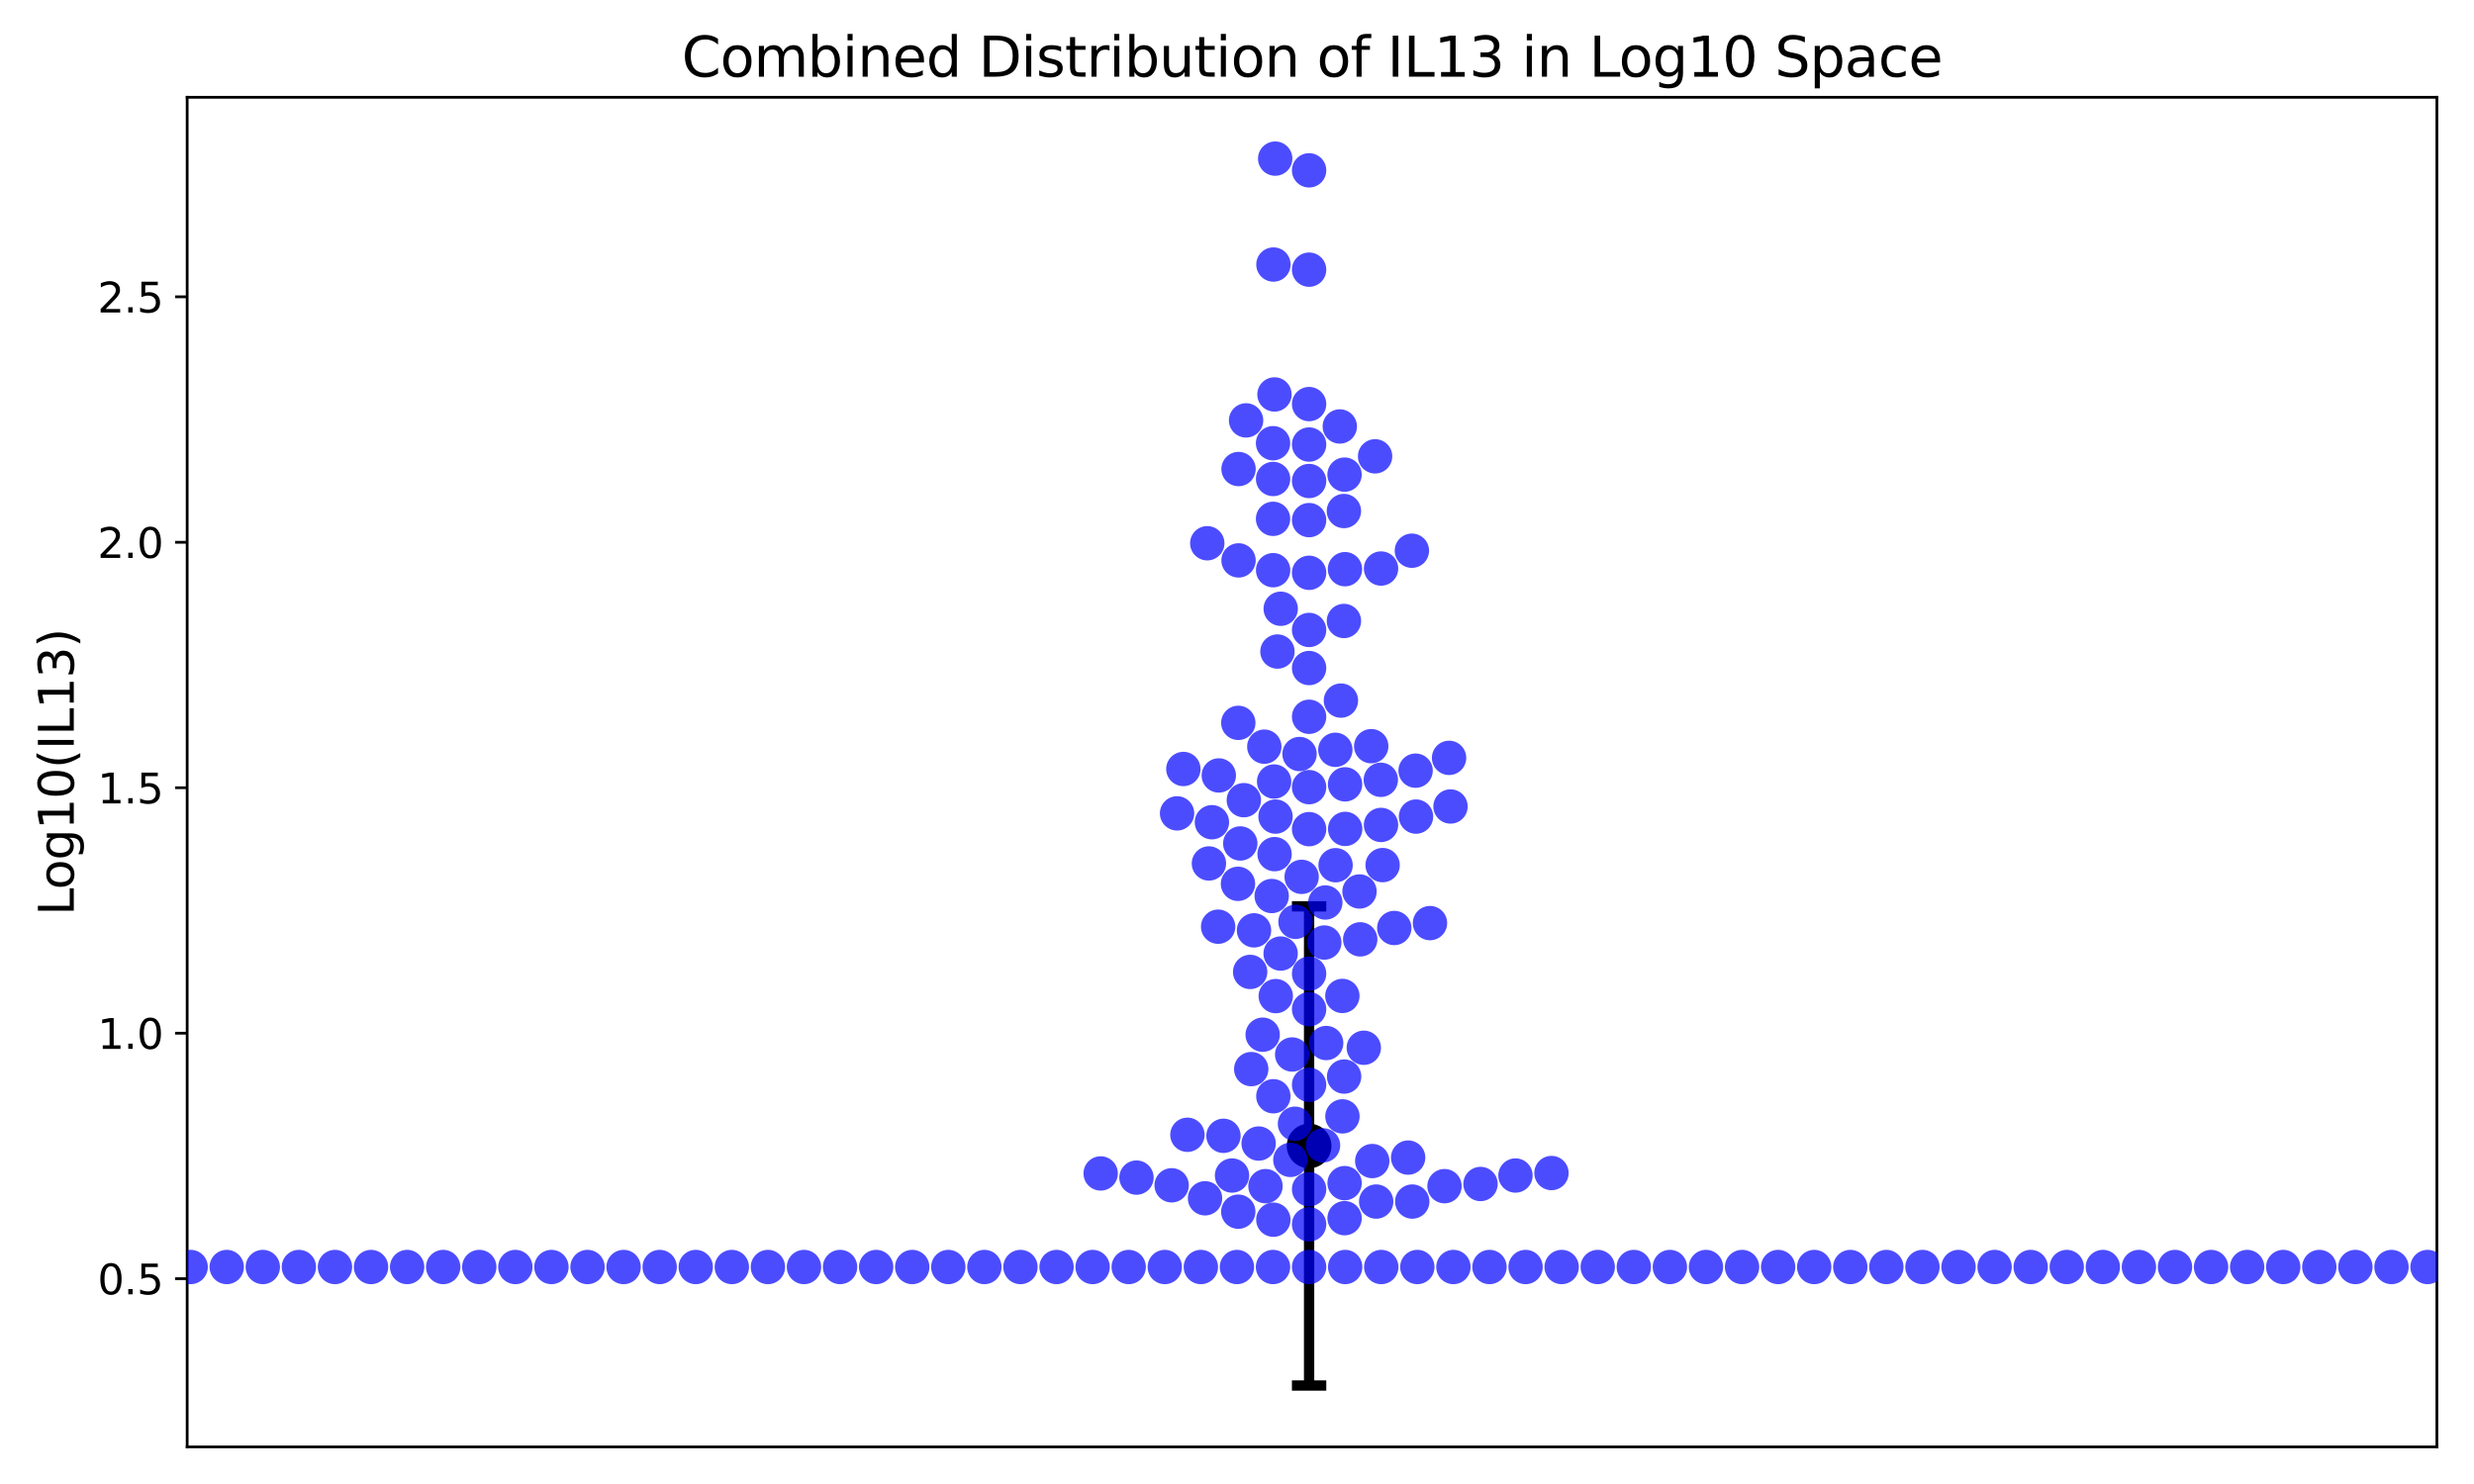 <?xml version="1.0" encoding="utf-8" standalone="no"?>
<!DOCTYPE svg PUBLIC "-//W3C//DTD SVG 1.1//EN"
  "http://www.w3.org/Graphics/SVG/1.1/DTD/svg11.dtd">
<svg xmlns:xlink="http://www.w3.org/1999/xlink" width="720pt" height="432pt" viewBox="0 0 720 432" xmlns="http://www.w3.org/2000/svg" version="1.1">
 <defs>
  <style type="text/css">*{stroke-linejoin: round; stroke-linecap: butt}</style>
 </defs>
 <g id="figure_1">
  <g id="patch_1">
   <path d="M 0 432 
L 720 432 
L 720 0 
L 0 0 
z
" style="fill: #ffffff"/>
  </g>
  <g id="axes_1">
   <g id="patch_2">
    <path d="M 54.47 421.2 
L 709.2 421.2 
L 709.2 28.32 
L 54.47 28.32 
z
" style="fill: #ffffff"/>
   </g>
   <g id="matplotlib.axis_1"/>
   <g id="matplotlib.axis_2">
    <g id="ytick_1">
     <g id="line2d_1">
      <defs>
       <path id="m6fcb8e0abd" d="M 0 0 
L -3.5 0 
" style="stroke: #000000; stroke-width: 0.8"/>
      </defs>
      <g>
       <use xlink:href="#m6fcb8e0abd" x="54.47" y="372.227" style="stroke: #000000; stroke-width: 0.8"/>
      </g>
     </g>
     <g id="text_1">
      <!-- 0.5 -->
      <g transform="translate(28.386 376.787) scale(0.12 -0.12)">
       <defs>
        <path id="DejaVuSans-30" d="M 2034 4250 
Q 1547 4250 1301 3770 
Q 1056 3291 1056 2328 
Q 1056 1369 1301 889 
Q 1547 409 2034 409 
Q 2525 409 2770 889 
Q 3016 1369 3016 2328 
Q 3016 3291 2770 3770 
Q 2525 4250 2034 4250 
z
M 2034 4750 
Q 2819 4750 3233 4129 
Q 3647 3509 3647 2328 
Q 3647 1150 3233 529 
Q 2819 -91 2034 -91 
Q 1250 -91 836 529 
Q 422 1150 422 2328 
Q 422 3509 836 4129 
Q 1250 4750 2034 4750 
z
" transform="scale(0.016)"/>
        <path id="DejaVuSans-2e" d="M 684 794 
L 1344 794 
L 1344 0 
L 684 0 
L 684 794 
z
" transform="scale(0.016)"/>
        <path id="DejaVuSans-35" d="M 691 4666 
L 3169 4666 
L 3169 4134 
L 1269 4134 
L 1269 2991 
Q 1406 3038 1543 3061 
Q 1681 3084 1819 3084 
Q 2600 3084 3056 2656 
Q 3513 2228 3513 1497 
Q 3513 744 3044 326 
Q 2575 -91 1722 -91 
Q 1428 -91 1123 -41 
Q 819 9 494 109 
L 494 744 
Q 775 591 1075 516 
Q 1375 441 1709 441 
Q 2250 441 2565 725 
Q 2881 1009 2881 1497 
Q 2881 1984 2565 2268 
Q 2250 2553 1709 2553 
Q 1456 2553 1204 2497 
Q 953 2441 691 2322 
L 691 4666 
z
" transform="scale(0.016)"/>
       </defs>
       <use xlink:href="#DejaVuSans-30"/>
       <use xlink:href="#DejaVuSans-2e" x="63.623"/>
       <use xlink:href="#DejaVuSans-35" x="95.41"/>
      </g>
     </g>
    </g>
    <g id="ytick_2">
     <g id="line2d_2">
      <g>
       <use xlink:href="#m6fcb8e0abd" x="54.47" y="300.771" style="stroke: #000000; stroke-width: 0.8"/>
      </g>
     </g>
     <g id="text_2">
      <!-- 1.0 -->
      <g transform="translate(28.386 305.33) scale(0.12 -0.12)">
       <defs>
        <path id="DejaVuSans-31" d="M 794 531 
L 1825 531 
L 1825 4091 
L 703 3866 
L 703 4441 
L 1819 4666 
L 2450 4666 
L 2450 531 
L 3481 531 
L 3481 0 
L 794 0 
L 794 531 
z
" transform="scale(0.016)"/>
       </defs>
       <use xlink:href="#DejaVuSans-31"/>
       <use xlink:href="#DejaVuSans-2e" x="63.623"/>
       <use xlink:href="#DejaVuSans-30" x="95.41"/>
      </g>
     </g>
    </g>
    <g id="ytick_3">
     <g id="line2d_3">
      <g>
       <use xlink:href="#m6fcb8e0abd" x="54.47" y="229.315" style="stroke: #000000; stroke-width: 0.8"/>
      </g>
     </g>
     <g id="text_3">
      <!-- 1.5 -->
      <g transform="translate(28.386 233.874) scale(0.12 -0.12)">
       <use xlink:href="#DejaVuSans-31"/>
       <use xlink:href="#DejaVuSans-2e" x="63.623"/>
       <use xlink:href="#DejaVuSans-35" x="95.41"/>
      </g>
     </g>
    </g>
    <g id="ytick_4">
     <g id="line2d_4">
      <g>
       <use xlink:href="#m6fcb8e0abd" x="54.47" y="157.859" style="stroke: #000000; stroke-width: 0.8"/>
      </g>
     </g>
     <g id="text_4">
      <!-- 2.0 -->
      <g transform="translate(28.386 162.418) scale(0.12 -0.12)">
       <defs>
        <path id="DejaVuSans-32" d="M 1228 531 
L 3431 531 
L 3431 0 
L 469 0 
L 469 531 
Q 828 903 1448 1529 
Q 2069 2156 2228 2338 
Q 2531 2678 2651 2914 
Q 2772 3150 2772 3378 
Q 2772 3750 2511 3984 
Q 2250 4219 1831 4219 
Q 1534 4219 1204 4116 
Q 875 4013 500 3803 
L 500 4441 
Q 881 4594 1212 4672 
Q 1544 4750 1819 4750 
Q 2544 4750 2975 4387 
Q 3406 4025 3406 3419 
Q 3406 3131 3298 2873 
Q 3191 2616 2906 2266 
Q 2828 2175 2409 1742 
Q 1991 1309 1228 531 
z
" transform="scale(0.016)"/>
       </defs>
       <use xlink:href="#DejaVuSans-32"/>
       <use xlink:href="#DejaVuSans-2e" x="63.623"/>
       <use xlink:href="#DejaVuSans-30" x="95.41"/>
      </g>
     </g>
    </g>
    <g id="ytick_5">
     <g id="line2d_5">
      <g>
       <use xlink:href="#m6fcb8e0abd" x="54.47" y="86.402" style="stroke: #000000; stroke-width: 0.8"/>
      </g>
     </g>
     <g id="text_5">
      <!-- 2.5 -->
      <g transform="translate(28.386 90.962) scale(0.12 -0.12)">
       <use xlink:href="#DejaVuSans-32"/>
       <use xlink:href="#DejaVuSans-2e" x="63.623"/>
       <use xlink:href="#DejaVuSans-35" x="95.41"/>
      </g>
     </g>
    </g>
    <g id="text_6">
     <!-- Log10(IL13) -->
     <g transform="translate(21.475 266.507) rotate(-90) scale(0.14 -0.14)">
      <defs>
       <path id="DejaVuSans-4c" d="M 628 4666 
L 1259 4666 
L 1259 531 
L 3531 531 
L 3531 0 
L 628 0 
L 628 4666 
z
" transform="scale(0.016)"/>
       <path id="DejaVuSans-6f" d="M 1959 3097 
Q 1497 3097 1228 2736 
Q 959 2375 959 1747 
Q 959 1119 1226 758 
Q 1494 397 1959 397 
Q 2419 397 2687 759 
Q 2956 1122 2956 1747 
Q 2956 2369 2687 2733 
Q 2419 3097 1959 3097 
z
M 1959 3584 
Q 2709 3584 3137 3096 
Q 3566 2609 3566 1747 
Q 3566 888 3137 398 
Q 2709 -91 1959 -91 
Q 1206 -91 779 398 
Q 353 888 353 1747 
Q 353 2609 779 3096 
Q 1206 3584 1959 3584 
z
" transform="scale(0.016)"/>
       <path id="DejaVuSans-67" d="M 2906 1791 
Q 2906 2416 2648 2759 
Q 2391 3103 1925 3103 
Q 1463 3103 1205 2759 
Q 947 2416 947 1791 
Q 947 1169 1205 825 
Q 1463 481 1925 481 
Q 2391 481 2648 825 
Q 2906 1169 2906 1791 
z
M 3481 434 
Q 3481 -459 3084 -895 
Q 2688 -1331 1869 -1331 
Q 1566 -1331 1297 -1286 
Q 1028 -1241 775 -1147 
L 775 -588 
Q 1028 -725 1275 -790 
Q 1522 -856 1778 -856 
Q 2344 -856 2625 -561 
Q 2906 -266 2906 331 
L 2906 616 
Q 2728 306 2450 153 
Q 2172 0 1784 0 
Q 1141 0 747 490 
Q 353 981 353 1791 
Q 353 2603 747 3093 
Q 1141 3584 1784 3584 
Q 2172 3584 2450 3431 
Q 2728 3278 2906 2969 
L 2906 3500 
L 3481 3500 
L 3481 434 
z
" transform="scale(0.016)"/>
       <path id="DejaVuSans-28" d="M 1984 4856 
Q 1566 4138 1362 3434 
Q 1159 2731 1159 2009 
Q 1159 1288 1364 580 
Q 1569 -128 1984 -844 
L 1484 -844 
Q 1016 -109 783 600 
Q 550 1309 550 2009 
Q 550 2706 781 3412 
Q 1013 4119 1484 4856 
L 1984 4856 
z
" transform="scale(0.016)"/>
       <path id="DejaVuSans-49" d="M 628 4666 
L 1259 4666 
L 1259 0 
L 628 0 
L 628 4666 
z
" transform="scale(0.016)"/>
       <path id="DejaVuSans-33" d="M 2597 2516 
Q 3050 2419 3304 2112 
Q 3559 1806 3559 1356 
Q 3559 666 3084 287 
Q 2609 -91 1734 -91 
Q 1441 -91 1130 -33 
Q 819 25 488 141 
L 488 750 
Q 750 597 1062 519 
Q 1375 441 1716 441 
Q 2309 441 2620 675 
Q 2931 909 2931 1356 
Q 2931 1769 2642 2001 
Q 2353 2234 1838 2234 
L 1294 2234 
L 1294 2753 
L 1863 2753 
Q 2328 2753 2575 2939 
Q 2822 3125 2822 3475 
Q 2822 3834 2567 4026 
Q 2313 4219 1838 4219 
Q 1578 4219 1281 4162 
Q 984 4106 628 3988 
L 628 4550 
Q 988 4650 1302 4700 
Q 1616 4750 1894 4750 
Q 2613 4750 3031 4423 
Q 3450 4097 3450 3541 
Q 3450 3153 3228 2886 
Q 3006 2619 2597 2516 
z
" transform="scale(0.016)"/>
       <path id="DejaVuSans-29" d="M 513 4856 
L 1013 4856 
Q 1481 4119 1714 3412 
Q 1947 2706 1947 2009 
Q 1947 1309 1714 600 
Q 1481 -109 1013 -844 
L 513 -844 
Q 928 -128 1133 580 
Q 1338 1288 1338 2009 
Q 1338 2731 1133 3434 
Q 928 4138 513 4856 
z
" transform="scale(0.016)"/>
      </defs>
      <use xlink:href="#DejaVuSans-4c"/>
      <use xlink:href="#DejaVuSans-6f" x="53.963"/>
      <use xlink:href="#DejaVuSans-67" x="115.145"/>
      <use xlink:href="#DejaVuSans-31" x="178.621"/>
      <use xlink:href="#DejaVuSans-30" x="242.244"/>
      <use xlink:href="#DejaVuSans-28" x="305.867"/>
      <use xlink:href="#DejaVuSans-49" x="344.881"/>
      <use xlink:href="#DejaVuSans-4c" x="374.373"/>
      <use xlink:href="#DejaVuSans-31" x="430.086"/>
      <use xlink:href="#DejaVuSans-33" x="493.709"/>
      <use xlink:href="#DejaVuSans-29" x="557.332"/>
     </g>
    </g>
   </g>
   <g id="LineCollection_1">
    <path d="M 380.983 403.342 
L 380.983 263.849 
" clip-path="url(#p84f1e29add)" style="fill: none; stroke: #000000; stroke-width: 3"/>
   </g>
   <g id="line2d_6">
    <defs>
     <path id="m8d0a7f8cbf" d="M 5 0 
L -5 -0 
" style="stroke: #000000; stroke-width: 3"/>
    </defs>
    <g clip-path="url(#p84f1e29add)">
     <use xlink:href="#m8d0a7f8cbf" x="380.983" y="403.342" style="stroke: #000000; stroke-width: 3"/>
    </g>
   </g>
   <g id="line2d_7">
    <g clip-path="url(#p84f1e29add)">
     <use xlink:href="#m8d0a7f8cbf" x="380.983" y="263.849" style="stroke: #000000; stroke-width: 3"/>
    </g>
   </g>
   <g id="line2d_8">
    <defs>
     <path id="m38a61b9d25" d="M 0 6 
C 1.591 6 3.117 5.368 4.243 4.243 
C 5.368 3.117 6 1.591 6 0 
C 6 -1.591 5.368 -3.117 4.243 -4.243 
C 3.117 -5.368 1.591 -6 0 -6 
C -1.591 -6 -3.117 -5.368 -4.243 -4.243 
C -5.368 -3.117 -6 -1.591 -6 0 
C -6 1.591 -5.368 3.117 -4.243 4.243 
C -3.117 5.368 -1.591 6 0 6 
z
" style="stroke: #000000"/>
    </defs>
    <g clip-path="url(#p84f1e29add)">
     <use xlink:href="#m38a61b9d25" x="380.983" y="333.595" style="stroke: #000000"/>
    </g>
   </g>
   <g id="patch_3">
    <path d="M 54.47 421.2 
L 54.47 28.32 
" style="fill: none; stroke: #000000; stroke-width: 0.8; stroke-linejoin: miter; stroke-linecap: square"/>
   </g>
   <g id="patch_4">
    <path d="M 709.2 421.2 
L 709.2 28.32 
" style="fill: none; stroke: #000000; stroke-width: 0.8; stroke-linejoin: miter; stroke-linecap: square"/>
   </g>
   <g id="patch_5">
    <path d="M 54.47 421.2 
L 709.2 421.2 
" style="fill: none; stroke: #000000; stroke-width: 0.8; stroke-linejoin: miter; stroke-linecap: square"/>
   </g>
   <g id="patch_6">
    <path d="M 54.47 28.32 
L 709.2 28.32 
" style="fill: none; stroke: #000000; stroke-width: 0.8; stroke-linejoin: miter; stroke-linecap: square"/>
   </g>
   <g id="PathCollection_1">
    <defs>
     <path id="me918c664de" d="M 0 5 
C 1.326 5 2.598 4.473 3.536 3.536 
C 4.473 2.598 5 1.326 5 0 
C 5 -1.326 4.473 -2.598 3.536 -3.536 
C 2.598 -4.473 1.326 -5 0 -5 
C -1.326 -5 -2.598 -4.473 -3.536 -3.536 
C -4.473 -2.598 -5 -1.326 -5 0 
C -5 1.326 -4.473 2.598 -3.536 3.536 
C -2.598 4.473 -1.326 5 0 5 
z
"/>
    </defs>
    <g clip-path="url(#p84f1e29add)">
     <use xlink:href="#me918c664de" x="380.983" y="368.834" style="fill: #0000ff; fill-opacity: 0.7"/>
     <use xlink:href="#me918c664de" x="376.053" y="306.967" style="fill: #0000ff; fill-opacity: 0.7"/>
     <use xlink:href="#me918c664de" x="380.983" y="194.47" style="fill: #0000ff; fill-opacity: 0.7"/>
     <use xlink:href="#me918c664de" x="380.983" y="151.409" style="fill: #0000ff; fill-opacity: 0.7"/>
     <use xlink:href="#me918c664de" x="793.597" y="368.834" style="fill: #0000ff; fill-opacity: 0.7"/>
     <use xlink:href="#me918c664de" x="370.935" y="248.646" style="fill: #0000ff; fill-opacity: 0.7"/>
     <use xlink:href="#me918c664de" x="-1" y="359.689" style="fill: #0000ff; fill-opacity: 0.7"/>
     <use xlink:href="#me918c664de" x="-1" y="367.483" style="fill: #0000ff; fill-opacity: 0.7"/>
     <use xlink:href="#me918c664de" x="400.505" y="349.782" style="fill: #0000ff; fill-opacity: 0.7"/>
     <use xlink:href="#me918c664de" x="793.597" y="368.834" style="fill: #0000ff; fill-opacity: 0.7"/>
     <use xlink:href="#me918c664de" x="-1" y="368.834" style="fill: #0000ff; fill-opacity: 0.7"/>
     <use xlink:href="#me918c664de" x="-1" y="352.094" style="fill: #0000ff; fill-opacity: 0.7"/>
     <use xlink:href="#me918c664de" x="400.188" y="132.842" style="fill: #0000ff; fill-opacity: 0.7"/>
     <use xlink:href="#me918c664de" x="793.597" y="368.834" style="fill: #0000ff; fill-opacity: 0.7"/>
     <use xlink:href="#me918c664de" x="-1" y="368.834" style="fill: #0000ff; fill-opacity: 0.7"/>
     <use xlink:href="#me918c664de" x="-1" y="368.834" style="fill: #0000ff; fill-opacity: 0.7"/>
     <use xlink:href="#me918c664de" x="793.597" y="368.834" style="fill: #0000ff; fill-opacity: 0.7"/>
     <use xlink:href="#me918c664de" x="-1" y="368.834" style="fill: #0000ff; fill-opacity: 0.7"/>
     <use xlink:href="#me918c664de" x="-1" y="368.834" style="fill: #0000ff; fill-opacity: 0.7"/>
     <use xlink:href="#me918c664de" x="793.597" y="368.834" style="fill: #0000ff; fill-opacity: 0.7"/>
     <use xlink:href="#me918c664de" x="-1" y="368.834" style="fill: #0000ff; fill-opacity: 0.7"/>
     <use xlink:href="#me918c664de" x="-1" y="368.834" style="fill: #0000ff; fill-opacity: 0.7"/>
     <use xlink:href="#me918c664de" x="793.597" y="368.834" style="fill: #0000ff; fill-opacity: 0.7"/>
     <use xlink:href="#me918c664de" x="-1" y="368.834" style="fill: #0000ff; fill-opacity: 0.7"/>
     <use xlink:href="#me918c664de" x="-1" y="361.999" style="fill: #0000ff; fill-opacity: 0.7"/>
     <use xlink:href="#me918c664de" x="395.862" y="273.45" style="fill: #0000ff; fill-opacity: 0.7"/>
     <use xlink:href="#me918c664de" x="352.702" y="239.354" style="fill: #0000ff; fill-opacity: 0.7"/>
     <use xlink:href="#me918c664de" x="-1" y="356.005" style="fill: #0000ff; fill-opacity: 0.7"/>
     <use xlink:href="#me918c664de" x="-1" y="364.977" style="fill: #0000ff; fill-opacity: 0.7"/>
     <use xlink:href="#me918c664de" x="411.005" y="349.782" style="fill: #0000ff; fill-opacity: 0.7"/>
     <use xlink:href="#me918c664de" x="342.556" y="236.778" style="fill: #0000ff; fill-opacity: 0.7"/>
     <use xlink:href="#me918c664de" x="793.597" y="368.834" style="fill: #0000ff; fill-opacity: 0.7"/>
     <use xlink:href="#me918c664de" x="-1" y="368.834" style="fill: #0000ff; fill-opacity: 0.7"/>
     <use xlink:href="#me918c664de" x="-1" y="353.383" style="fill: #0000ff; fill-opacity: 0.7"/>
     <use xlink:href="#me918c664de" x="370.514" y="165.984" style="fill: #0000ff; fill-opacity: 0.7"/>
     <use xlink:href="#me918c664de" x="793.597" y="368.834" style="fill: #0000ff; fill-opacity: 0.7"/>
     <use xlink:href="#me918c664de" x="-1" y="368.834" style="fill: #0000ff; fill-opacity: 0.7"/>
     <use xlink:href="#me918c664de" x="-1" y="360.577" style="fill: #0000ff; fill-opacity: 0.7"/>
     <use xlink:href="#me918c664de" x="402.378" y="251.835" style="fill: #0000ff; fill-opacity: 0.7"/>
     <use xlink:href="#me918c664de" x="793.597" y="368.834" style="fill: #0000ff; fill-opacity: 0.7"/>
     <use xlink:href="#me918c664de" x="380.983" y="140.028" style="fill: #0000ff; fill-opacity: 0.7"/>
     <use xlink:href="#me918c664de" x="793.597" y="368.834" style="fill: #0000ff; fill-opacity: 0.7"/>
     <use xlink:href="#me918c664de" x="-1" y="368.834" style="fill: #0000ff; fill-opacity: 0.7"/>
     <use xlink:href="#me918c664de" x="-1" y="368.834" style="fill: #0000ff; fill-opacity: 0.7"/>
     <use xlink:href="#me918c664de" x="793.597" y="368.834" style="fill: #0000ff; fill-opacity: 0.7"/>
     <use xlink:href="#me918c664de" x="380.983" y="166.745" style="fill: #0000ff; fill-opacity: 0.7"/>
     <use xlink:href="#me918c664de" x="330.746" y="342.807" style="fill: #0000ff; fill-opacity: 0.7"/>
     <use xlink:href="#me918c664de" x="-1" y="366.634" style="fill: #0000ff; fill-opacity: 0.7"/>
     <use xlink:href="#me918c664de" x="-1" y="352.244" style="fill: #0000ff; fill-opacity: 0.7"/>
     <use xlink:href="#me918c664de" x="370.49" y="151.036" style="fill: #0000ff; fill-opacity: 0.7"/>
     <use xlink:href="#me918c664de" x="793.597" y="368.834" style="fill: #0000ff; fill-opacity: 0.7"/>
     <use xlink:href="#me918c664de" x="-1" y="368.834" style="fill: #0000ff; fill-opacity: 0.7"/>
     <use xlink:href="#me918c664de" x="-1" y="368.834" style="fill: #0000ff; fill-opacity: 0.7"/>
     <use xlink:href="#me918c664de" x="793.597" y="368.834" style="fill: #0000ff; fill-opacity: 0.7"/>
     <use xlink:href="#me918c664de" x="344.388" y="223.856" style="fill: #0000ff; fill-opacity: 0.7"/>
     <use xlink:href="#me918c664de" x="-1" y="357.024" style="fill: #0000ff; fill-opacity: 0.7"/>
     <use xlink:href="#me918c664de" x="-1" y="368.834" style="fill: #0000ff; fill-opacity: 0.7"/>
     <use xlink:href="#me918c664de" x="793.597" y="368.834" style="fill: #0000ff; fill-opacity: 0.7"/>
     <use xlink:href="#me918c664de" x="-1" y="368.834" style="fill: #0000ff; fill-opacity: 0.7"/>
     <use xlink:href="#me918c664de" x="-1" y="368.834" style="fill: #0000ff; fill-opacity: 0.7"/>
     <use xlink:href="#me918c664de" x="793.597" y="368.834" style="fill: #0000ff; fill-opacity: 0.7"/>
     <use xlink:href="#me918c664de" x="-1" y="368.834" style="fill: #0000ff; fill-opacity: 0.7"/>
     <use xlink:href="#me918c664de" x="-1" y="354.401" style="fill: #0000ff; fill-opacity: 0.7"/>
     <use xlink:href="#me918c664de" x="410.898" y="160.315" style="fill: #0000ff; fill-opacity: 0.7"/>
     <use xlink:href="#me918c664de" x="793.597" y="368.834" style="fill: #0000ff; fill-opacity: 0.7"/>
     <use xlink:href="#me918c664de" x="-1" y="368.834" style="fill: #0000ff; fill-opacity: 0.7"/>
     <use xlink:href="#me918c664de" x="-1" y="368.834" style="fill: #0000ff; fill-opacity: 0.7"/>
     <use xlink:href="#me918c664de" x="793.597" y="368.834" style="fill: #0000ff; fill-opacity: 0.7"/>
     <use xlink:href="#me918c664de" x="-1" y="368.834" style="fill: #0000ff; fill-opacity: 0.7"/>
     <use xlink:href="#me918c664de" x="-1" y="367.239" style="fill: #0000ff; fill-opacity: 0.7"/>
     <use xlink:href="#me918c664de" x="420.391" y="345.3" style="fill: #0000ff; fill-opacity: 0.7"/>
     <use xlink:href="#me918c664de" x="793.597" y="368.834" style="fill: #0000ff; fill-opacity: 0.7"/>
     <use xlink:href="#me918c664de" x="367.946" y="217.36" style="fill: #0000ff; fill-opacity: 0.7"/>
     <use xlink:href="#me918c664de" x="391.109" y="148.765" style="fill: #0000ff; fill-opacity: 0.7"/>
     <use xlink:href="#me918c664de" x="793.597" y="368.834" style="fill: #0000ff; fill-opacity: 0.7"/>
     <use xlink:href="#me918c664de" x="-1" y="368.834" style="fill: #0000ff; fill-opacity: 0.7"/>
     <use xlink:href="#me918c664de" x="-1" y="359.214" style="fill: #0000ff; fill-opacity: 0.7"/>
     <use xlink:href="#me918c664de" x="360.955" y="245.536" style="fill: #0000ff; fill-opacity: 0.7"/>
     <use xlink:href="#me918c664de" x="390.665" y="289.922" style="fill: #0000ff; fill-opacity: 0.7"/>
     <use xlink:href="#me918c664de" x="793.597" y="368.834" style="fill: #0000ff; fill-opacity: 0.7"/>
     <use xlink:href="#me918c664de" x="-1" y="368.834" style="fill: #0000ff; fill-opacity: 0.7"/>
     <use xlink:href="#me918c664de" x="-1" y="368.834" style="fill: #0000ff; fill-opacity: 0.7"/>
     <use xlink:href="#me918c664de" x="793.597" y="368.834" style="fill: #0000ff; fill-opacity: 0.7"/>
     <use xlink:href="#me918c664de" x="-1" y="368.834" style="fill: #0000ff; fill-opacity: 0.7"/>
     <use xlink:href="#me918c664de" x="-1" y="368.834" style="fill: #0000ff; fill-opacity: 0.7"/>
     <use xlink:href="#me918c664de" x="793.597" y="368.834" style="fill: #0000ff; fill-opacity: 0.7"/>
     <use xlink:href="#me918c664de" x="793.597" y="360.989" style="fill: #0000ff; fill-opacity: 0.7"/>
     <use xlink:href="#me918c664de" x="-1" y="368.543" style="fill: #0000ff; fill-opacity: 0.7"/>
     <use xlink:href="#me918c664de" x="-1" y="355.067" style="fill: #0000ff; fill-opacity: 0.7"/>
     <use xlink:href="#me918c664de" x="380.983" y="183.385" style="fill: #0000ff; fill-opacity: 0.7"/>
     <use xlink:href="#me918c664de" x="793.597" y="368.834" style="fill: #0000ff; fill-opacity: 0.7"/>
     <use xlink:href="#me918c664de" x="-1" y="368.834" style="fill: #0000ff; fill-opacity: 0.7"/>
     <use xlink:href="#me918c664de" x="-1" y="351.983" style="fill: #0000ff; fill-opacity: 0.7"/>
     <use xlink:href="#me918c664de" x="351.349" y="158.145" style="fill: #0000ff; fill-opacity: 0.7"/>
     <use xlink:href="#me918c664de" x="793.597" y="368.834" style="fill: #0000ff; fill-opacity: 0.7"/>
     <use xlink:href="#me918c664de" x="-1" y="368.834" style="fill: #0000ff; fill-opacity: 0.7"/>
     <use xlink:href="#me918c664de" x="-1" y="368.543" style="fill: #0000ff; fill-opacity: 0.7"/>
     <use xlink:href="#me918c664de" x="793.597" y="360.989" style="fill: #0000ff; fill-opacity: 0.7"/>
     <use xlink:href="#me918c664de" x="368.287" y="345.3" style="fill: #0000ff; fill-opacity: 0.7"/>
     <use xlink:href="#me918c664de" x="793.597" y="368.834" style="fill: #0000ff; fill-opacity: 0.7"/>
     <use xlink:href="#me918c664de" x="-1" y="368.834" style="fill: #0000ff; fill-opacity: 0.7"/>
     <use xlink:href="#me918c664de" x="-1" y="368.834" style="fill: #0000ff; fill-opacity: 0.7"/>
     <use xlink:href="#me918c664de" x="793.597" y="368.834" style="fill: #0000ff; fill-opacity: 0.7"/>
     <use xlink:href="#me918c664de" x="354.701" y="225.736" style="fill: #0000ff; fill-opacity: 0.7"/>
     <use xlink:href="#me918c664de" x="-1" y="357.488" style="fill: #0000ff; fill-opacity: 0.7"/>
     <use xlink:href="#me918c664de" x="-1" y="352.764" style="fill: #0000ff; fill-opacity: 0.7"/>
     <use xlink:href="#me918c664de" x="360.449" y="163.135" style="fill: #0000ff; fill-opacity: 0.7"/>
     <use xlink:href="#me918c664de" x="391.425" y="165.694" style="fill: #0000ff; fill-opacity: 0.7"/>
     <use xlink:href="#me918c664de" x="793.597" y="368.834" style="fill: #0000ff; fill-opacity: 0.7"/>
     <use xlink:href="#me918c664de" x="376.875" y="327.127" style="fill: #0000ff; fill-opacity: 0.7"/>
     <use xlink:href="#me918c664de" x="401.923" y="165.504" style="fill: #0000ff; fill-opacity: 0.7"/>
     <use xlink:href="#me918c664de" x="793.597" y="368.834" style="fill: #0000ff; fill-opacity: 0.7"/>
     <use xlink:href="#me918c664de" x="375.529" y="337.651" style="fill: #0000ff; fill-opacity: 0.7"/>
     <use xlink:href="#me918c664de" x="396.9" y="305.009" style="fill: #0000ff; fill-opacity: 0.7"/>
     <use xlink:href="#me918c664de" x="370.502" y="139.435" style="fill: #0000ff; fill-opacity: 0.7"/>
     <use xlink:href="#me918c664de" x="401.856" y="227.009" style="fill: #0000ff; fill-opacity: 0.7"/>
     <use xlink:href="#me918c664de" x="401.912" y="240.144" style="fill: #0000ff; fill-opacity: 0.7"/>
     <use xlink:href="#me918c664de" x="793.597" y="368.834" style="fill: #0000ff; fill-opacity: 0.7"/>
     <use xlink:href="#me918c664de" x="360.283" y="257.287" style="fill: #0000ff; fill-opacity: 0.7"/>
     <use xlink:href="#me918c664de" x="370.491" y="129.022" style="fill: #0000ff; fill-opacity: 0.7"/>
     <use xlink:href="#me918c664de" x="360.378" y="210.429" style="fill: #0000ff; fill-opacity: 0.7"/>
     <use xlink:href="#me918c664de" x="-1" y="356.456" style="fill: #0000ff; fill-opacity: 0.7"/>
     <use xlink:href="#me918c664de" x="-1" y="368.834" style="fill: #0000ff; fill-opacity: 0.7"/>
     <use xlink:href="#me918c664de" x="793.597" y="368.834" style="fill: #0000ff; fill-opacity: 0.7"/>
     <use xlink:href="#me918c664de" x="-1" y="368.834" style="fill: #0000ff; fill-opacity: 0.7"/>
     <use xlink:href="#me918c664de" x="-1" y="368.834" style="fill: #0000ff; fill-opacity: 0.7"/>
     <use xlink:href="#me918c664de" x="793.597" y="368.834" style="fill: #0000ff; fill-opacity: 0.7"/>
     <use xlink:href="#me918c664de" x="-1" y="368.834" style="fill: #0000ff; fill-opacity: 0.7"/>
     <use xlink:href="#me918c664de" x="-1" y="368.834" style="fill: #0000ff; fill-opacity: 0.7"/>
     <use xlink:href="#me918c664de" x="793.597" y="368.834" style="fill: #0000ff; fill-opacity: 0.7"/>
     <use xlink:href="#me918c664de" x="-1" y="368.834" style="fill: #0000ff; fill-opacity: 0.7"/>
     <use xlink:href="#me918c664de" x="-1" y="368.834" style="fill: #0000ff; fill-opacity: 0.7"/>
     <use xlink:href="#me918c664de" x="793.597" y="368.834" style="fill: #0000ff; fill-opacity: 0.7"/>
     <use xlink:href="#me918c664de" x="-1" y="368.834" style="fill: #0000ff; fill-opacity: 0.7"/>
     <use xlink:href="#me918c664de" x="-1" y="351.054" style="fill: #0000ff; fill-opacity: 0.7"/>
     <use xlink:href="#me918c664de" x="389.913" y="124.148" style="fill: #0000ff; fill-opacity: 0.7"/>
     <use xlink:href="#me918c664de" x="793.597" y="368.834" style="fill: #0000ff; fill-opacity: 0.7"/>
     <use xlink:href="#me918c664de" x="451.518" y="341.477" style="fill: #0000ff; fill-opacity: 0.7"/>
     <use xlink:href="#me918c664de" x="-1" y="367.099" style="fill: #0000ff; fill-opacity: 0.7"/>
     <use xlink:href="#me918c664de" x="-1" y="368.834" style="fill: #0000ff; fill-opacity: 0.7"/>
     <use xlink:href="#me918c664de" x="793.597" y="368.834" style="fill: #0000ff; fill-opacity: 0.7"/>
     <use xlink:href="#me918c664de" x="-1" y="368.834" style="fill: #0000ff; fill-opacity: 0.7"/>
     <use xlink:href="#me918c664de" x="-1" y="368.834" style="fill: #0000ff; fill-opacity: 0.7"/>
     <use xlink:href="#me918c664de" x="793.597" y="368.834" style="fill: #0000ff; fill-opacity: 0.7"/>
     <use xlink:href="#me918c664de" x="-1" y="368.834" style="fill: #0000ff; fill-opacity: 0.7"/>
     <use xlink:href="#me918c664de" x="-1" y="368.834" style="fill: #0000ff; fill-opacity: 0.7"/>
     <use xlink:href="#me918c664de" x="793.597" y="368.834" style="fill: #0000ff; fill-opacity: 0.7"/>
     <use xlink:href="#me918c664de" x="391.448" y="228.327" style="fill: #0000ff; fill-opacity: 0.7"/>
     <use xlink:href="#me918c664de" x="-1" y="358.661" style="fill: #0000ff; fill-opacity: 0.7"/>
     <use xlink:href="#me918c664de" x="-1" y="368.834" style="fill: #0000ff; fill-opacity: 0.7"/>
     <use xlink:href="#me918c664de" x="793.597" y="368.834" style="fill: #0000ff; fill-opacity: 0.7"/>
     <use xlink:href="#me918c664de" x="361.986" y="232.937" style="fill: #0000ff; fill-opacity: 0.7"/>
     <use xlink:href="#me918c664de" x="380.983" y="208.659" style="fill: #0000ff; fill-opacity: 0.7"/>
     <use xlink:href="#me918c664de" x="793.597" y="368.834" style="fill: #0000ff; fill-opacity: 0.7"/>
     <use xlink:href="#me918c664de" x="-1" y="368.834" style="fill: #0000ff; fill-opacity: 0.7"/>
     <use xlink:href="#me918c664de" x="-1" y="368.834" style="fill: #0000ff; fill-opacity: 0.7"/>
     <use xlink:href="#me918c664de" x="793.597" y="368.834" style="fill: #0000ff; fill-opacity: 0.7"/>
     <use xlink:href="#me918c664de" x="793.597" y="368.834" style="fill: #0000ff; fill-opacity: 0.7"/>
     <use xlink:href="#me918c664de" x="388.623" y="218.273" style="fill: #0000ff; fill-opacity: 0.7"/>
     <use xlink:href="#me918c664de" x="-1" y="357.86" style="fill: #0000ff; fill-opacity: 0.7"/>
     <use xlink:href="#me918c664de" x="-1" y="359.784" style="fill: #0000ff; fill-opacity: 0.7"/>
     <use xlink:href="#me918c664de" x="422.134" y="234.774" style="fill: #0000ff; fill-opacity: 0.7"/>
     <use xlink:href="#me918c664de" x="-1" y="359.784" style="fill: #0000ff; fill-opacity: 0.7"/>
     <use xlink:href="#me918c664de" x="-1" y="368.834" style="fill: #0000ff; fill-opacity: 0.7"/>
     <use xlink:href="#me918c664de" x="793.597" y="368.834" style="fill: #0000ff; fill-opacity: 0.7"/>
     <use xlink:href="#me918c664de" x="793.597" y="368.834" style="fill: #0000ff; fill-opacity: 0.7"/>
     <use xlink:href="#me918c664de" x="-1" y="368.834" style="fill: #0000ff; fill-opacity: 0.7"/>
     <use xlink:href="#me918c664de" x="-1" y="368.834" style="fill: #0000ff; fill-opacity: 0.7"/>
     <use xlink:href="#me918c664de" x="793.597" y="368.834" style="fill: #0000ff; fill-opacity: 0.7"/>
     <use xlink:href="#me918c664de" x="-1" y="368.834" style="fill: #0000ff; fill-opacity: 0.7"/>
     <use xlink:href="#me918c664de" x="-1" y="360.997" style="fill: #0000ff; fill-opacity: 0.7"/>
     <use xlink:href="#me918c664de" x="395.651" y="259.513" style="fill: #0000ff; fill-opacity: 0.7"/>
     <use xlink:href="#me918c664de" x="-1" y="360.997" style="fill: #0000ff; fill-opacity: 0.7"/>
     <use xlink:href="#me918c664de" x="-1" y="368.834" style="fill: #0000ff; fill-opacity: 0.7"/>
     <use xlink:href="#me918c664de" x="793.597" y="368.834" style="fill: #0000ff; fill-opacity: 0.7"/>
     <use xlink:href="#me918c664de" x="793.597" y="368.834" style="fill: #0000ff; fill-opacity: 0.7"/>
     <use xlink:href="#me918c664de" x="793.597" y="368.834" style="fill: #0000ff; fill-opacity: 0.7"/>
     <use xlink:href="#me918c664de" x="-1" y="368.834" style="fill: #0000ff; fill-opacity: 0.7"/>
     <use xlink:href="#me918c664de" x="-1" y="368.834" style="fill: #0000ff; fill-opacity: 0.7"/>
     <use xlink:href="#me918c664de" x="793.597" y="368.834" style="fill: #0000ff; fill-opacity: 0.7"/>
     <use xlink:href="#me918c664de" x="-1" y="368.834" style="fill: #0000ff; fill-opacity: 0.7"/>
     <use xlink:href="#me918c664de" x="-1" y="368.834" style="fill: #0000ff; fill-opacity: 0.7"/>
     <use xlink:href="#me918c664de" x="793.597" y="368.834" style="fill: #0000ff; fill-opacity: 0.7"/>
     <use xlink:href="#me918c664de" x="793.597" y="368.834" style="fill: #0000ff; fill-opacity: 0.7"/>
     <use xlink:href="#me918c664de" x="-1" y="368.834" style="fill: #0000ff; fill-opacity: 0.7"/>
     <use xlink:href="#me918c664de" x="-1" y="368.834" style="fill: #0000ff; fill-opacity: 0.7"/>
     <use xlink:href="#me918c664de" x="793.597" y="368.834" style="fill: #0000ff; fill-opacity: 0.7"/>
     <use xlink:href="#me918c664de" x="793.597" y="368.834" style="fill: #0000ff; fill-opacity: 0.7"/>
     <use xlink:href="#me918c664de" x="380.983" y="241.371" style="fill: #0000ff; fill-opacity: 0.7"/>
     <use xlink:href="#me918c664de" x="364.141" y="311.224" style="fill: #0000ff; fill-opacity: 0.7"/>
     <use xlink:href="#me918c664de" x="371.279" y="289.975" style="fill: #0000ff; fill-opacity: 0.7"/>
     <use xlink:href="#me918c664de" x="-1" y="362.839" style="fill: #0000ff; fill-opacity: 0.7"/>
     <use xlink:href="#me918c664de" x="-1" y="344.294" style="fill: #0000ff; fill-opacity: 0.7"/>
     <use xlink:href="#me918c664de" x="371.114" y="46.178" style="fill: #0000ff; fill-opacity: 0.7"/>
     <use xlink:href="#me918c664de" x="351.828" y="251.357" style="fill: #0000ff; fill-opacity: 0.7"/>
     <use xlink:href="#me918c664de" x="372.696" y="277.581" style="fill: #0000ff; fill-opacity: 0.7"/>
     <use xlink:href="#me918c664de" x="-1" y="361.921" style="fill: #0000ff; fill-opacity: 0.7"/>
     <use xlink:href="#me918c664de" x="-1" y="368.786" style="fill: #0000ff; fill-opacity: 0.7"/>
     <use xlink:href="#me918c664de" x="793.597" y="367.546" style="fill: #0000ff; fill-opacity: 0.7"/>
     <use xlink:href="#me918c664de" x="793.597" y="368.834" style="fill: #0000ff; fill-opacity: 0.7"/>
     <use xlink:href="#me918c664de" x="370.8" y="227.502" style="fill: #0000ff; fill-opacity: 0.7"/>
     <use xlink:href="#me918c664de" x="793.597" y="368.834" style="fill: #0000ff; fill-opacity: 0.7"/>
     <use xlink:href="#me918c664de" x="793.597" y="368.834" style="fill: #0000ff; fill-opacity: 0.7"/>
     <use xlink:href="#me918c664de" x="372.722" y="177.213" style="fill: #0000ff; fill-opacity: 0.7"/>
     <use xlink:href="#me918c664de" x="380.983" y="229.144" style="fill: #0000ff; fill-opacity: 0.7"/>
     <use xlink:href="#me918c664de" x="411.977" y="224.343" style="fill: #0000ff; fill-opacity: 0.7"/>
     <use xlink:href="#me918c664de" x="391.118" y="180.772" style="fill: #0000ff; fill-opacity: 0.7"/>
     <use xlink:href="#me918c664de" x="685.483" y="368.834" style="fill: #0000ff; fill-opacity: 0.7"/>
     <use xlink:href="#me918c664de" x="378.202" y="219.501" style="fill: #0000ff; fill-opacity: 0.7"/>
     <use xlink:href="#me918c664de" x="380.983" y="78.501" style="fill: #0000ff; fill-opacity: 0.7"/>
     <use xlink:href="#me918c664de" x="371.21" y="237.715" style="fill: #0000ff; fill-opacity: 0.7"/>
     <use xlink:href="#me918c664de" x="76.483" y="368.834" style="fill: #0000ff; fill-opacity: 0.7"/>
     <use xlink:href="#me918c664de" x="362.643" y="122.378" style="fill: #0000ff; fill-opacity: 0.7"/>
     <use xlink:href="#me918c664de" x="674.983" y="368.834" style="fill: #0000ff; fill-opacity: 0.7"/>
     <use xlink:href="#me918c664de" x="86.983" y="368.834" style="fill: #0000ff; fill-opacity: 0.7"/>
     <use xlink:href="#me918c664de" x="664.483" y="368.834" style="fill: #0000ff; fill-opacity: 0.7"/>
     <use xlink:href="#me918c664de" x="370.601" y="77.009" style="fill: #0000ff; fill-opacity: 0.7"/>
     <use xlink:href="#me918c664de" x="380.983" y="117.631" style="fill: #0000ff; fill-opacity: 0.7"/>
     <use xlink:href="#me918c664de" x="391.299" y="138.166" style="fill: #0000ff; fill-opacity: 0.7"/>
     <use xlink:href="#me918c664de" x="97.483" y="368.834" style="fill: #0000ff; fill-opacity: 0.7"/>
     <use xlink:href="#me918c664de" x="653.983" y="368.834" style="fill: #0000ff; fill-opacity: 0.7"/>
     <use xlink:href="#me918c664de" x="380.983" y="49.591" style="fill: #0000ff; fill-opacity: 0.7"/>
     <use xlink:href="#me918c664de" x="370.1" y="260.836" style="fill: #0000ff; fill-opacity: 0.7"/>
     <use xlink:href="#me918c664de" x="380.983" y="283.446" style="fill: #0000ff; fill-opacity: 0.7"/>
     <use xlink:href="#me918c664de" x="390.244" y="203.946" style="fill: #0000ff; fill-opacity: 0.7"/>
     <use xlink:href="#me918c664de" x="107.983" y="368.834" style="fill: #0000ff; fill-opacity: 0.7"/>
     <use xlink:href="#me918c664de" x="366.295" y="332.891" style="fill: #0000ff; fill-opacity: 0.7"/>
     <use xlink:href="#me918c664de" x="354.511" y="269.765" style="fill: #0000ff; fill-opacity: 0.7"/>
     <use xlink:href="#me918c664de" x="412.098" y="237.715" style="fill: #0000ff; fill-opacity: 0.7"/>
     <use xlink:href="#me918c664de" x="360.45" y="136.542" style="fill: #0000ff; fill-opacity: 0.7"/>
     <use xlink:href="#me918c664de" x="-1" y="350.687" style="fill: #0000ff; fill-opacity: 0.7"/>
     <use xlink:href="#me918c664de" x="-1" y="368.834" style="fill: #0000ff; fill-opacity: 0.7"/>
     <use xlink:href="#me918c664de" x="643.483" y="368.834" style="fill: #0000ff; fill-opacity: 0.7"/>
     <use xlink:href="#me918c664de" x="356.064" y="330.642" style="fill: #0000ff; fill-opacity: 0.7"/>
     <use xlink:href="#me918c664de" x="118.483" y="368.834" style="fill: #0000ff; fill-opacity: 0.7"/>
     <use xlink:href="#me918c664de" x="632.983" y="368.834" style="fill: #0000ff; fill-opacity: 0.7"/>
     <use xlink:href="#me918c664de" x="128.983" y="368.834" style="fill: #0000ff; fill-opacity: 0.7"/>
     <use xlink:href="#me918c664de" x="622.483" y="368.834" style="fill: #0000ff; fill-opacity: 0.7"/>
     <use xlink:href="#me918c664de" x="388.69" y="251.863" style="fill: #0000ff; fill-opacity: 0.7"/>
     <use xlink:href="#me918c664de" x="139.483" y="368.834" style="fill: #0000ff; fill-opacity: 0.7"/>
     <use xlink:href="#me918c664de" x="611.983" y="368.834" style="fill: #0000ff; fill-opacity: 0.7"/>
     <use xlink:href="#me918c664de" x="149.983" y="368.834" style="fill: #0000ff; fill-opacity: 0.7"/>
     <use xlink:href="#me918c664de" x="601.483" y="368.834" style="fill: #0000ff; fill-opacity: 0.7"/>
     <use xlink:href="#me918c664de" x="65.983" y="368.834" style="fill: #0000ff; fill-opacity: 0.7"/>
     <use xlink:href="#me918c664de" x="55.483" y="368.834" style="fill: #0000ff; fill-opacity: 0.7"/>
     <use xlink:href="#me918c664de" x="793.597" y="368.834" style="fill: #0000ff; fill-opacity: 0.7"/>
     <use xlink:href="#me918c664de" x="399.064" y="217.215" style="fill: #0000ff; fill-opacity: 0.7"/>
     <use xlink:href="#me918c664de" x="706.483" y="368.834" style="fill: #0000ff; fill-opacity: 0.7"/>
     <use xlink:href="#me918c664de" x="-1" y="368.834" style="fill: #0000ff; fill-opacity: 0.7"/>
     <use xlink:href="#me918c664de" x="-1" y="368.834" style="fill: #0000ff; fill-opacity: 0.7"/>
     <use xlink:href="#me918c664de" x="790.483" y="368.834" style="fill: #0000ff; fill-opacity: 0.7"/>
     <use xlink:href="#me918c664de" x="380.983" y="293.793" style="fill: #0000ff; fill-opacity: 0.7"/>
     <use xlink:href="#me918c664de" x="-1" y="363.791" style="fill: #0000ff; fill-opacity: 0.7"/>
     <use xlink:href="#me918c664de" x="-1" y="368.834" style="fill: #0000ff; fill-opacity: 0.7"/>
     <use xlink:href="#me918c664de" x="779.983" y="368.834" style="fill: #0000ff; fill-opacity: 0.7"/>
     <use xlink:href="#me918c664de" x="-1" y="368.834" style="fill: #0000ff; fill-opacity: 0.7"/>
     <use xlink:href="#me918c664de" x="-1" y="368.834" style="fill: #0000ff; fill-opacity: 0.7"/>
     <use xlink:href="#me918c664de" x="769.483" y="368.834" style="fill: #0000ff; fill-opacity: 0.7"/>
     <use xlink:href="#me918c664de" x="380.983" y="129.409" style="fill: #0000ff; fill-opacity: 0.7"/>
     <use xlink:href="#me918c664de" x="-1" y="364.818" style="fill: #0000ff; fill-opacity: 0.7"/>
     <use xlink:href="#me918c664de" x="-1" y="368.834" style="fill: #0000ff; fill-opacity: 0.7"/>
     <use xlink:href="#me918c664de" x="758.983" y="368.834" style="fill: #0000ff; fill-opacity: 0.7"/>
     <use xlink:href="#me918c664de" x="2.983" y="368.834" style="fill: #0000ff; fill-opacity: 0.7"/>
     <use xlink:href="#me918c664de" x="748.483" y="368.834" style="fill: #0000ff; fill-opacity: 0.7"/>
     <use xlink:href="#me918c664de" x="371.773" y="189.667" style="fill: #0000ff; fill-opacity: 0.7"/>
     <use xlink:href="#me918c664de" x="13.483" y="368.834" style="fill: #0000ff; fill-opacity: 0.7"/>
     <use xlink:href="#me918c664de" x="380.983" y="346.197" style="fill: #0000ff; fill-opacity: 0.7"/>
     <use xlink:href="#me918c664de" x="737.983" y="368.834" style="fill: #0000ff; fill-opacity: 0.7"/>
     <use xlink:href="#me918c664de" x="23.983" y="368.834" style="fill: #0000ff; fill-opacity: 0.7"/>
     <use xlink:href="#me918c664de" x="364.951" y="270.829" style="fill: #0000ff; fill-opacity: 0.7"/>
     <use xlink:href="#me918c664de" x="727.483" y="368.834" style="fill: #0000ff; fill-opacity: 0.7"/>
     <use xlink:href="#me918c664de" x="34.483" y="368.834" style="fill: #0000ff; fill-opacity: 0.7"/>
     <use xlink:href="#me918c664de" x="716.983" y="368.834" style="fill: #0000ff; fill-opacity: 0.7"/>
     <use xlink:href="#me918c664de" x="44.983" y="368.834" style="fill: #0000ff; fill-opacity: 0.7"/>
     <use xlink:href="#me918c664de" x="160.483" y="368.834" style="fill: #0000ff; fill-opacity: 0.7"/>
     <use xlink:href="#me918c664de" x="590.983" y="368.834" style="fill: #0000ff; fill-opacity: 0.7"/>
     <use xlink:href="#me918c664de" x="385.407" y="274.377" style="fill: #0000ff; fill-opacity: 0.7"/>
     <use xlink:href="#me918c664de" x="170.983" y="368.834" style="fill: #0000ff; fill-opacity: 0.7"/>
     <use xlink:href="#me918c664de" x="580.483" y="368.834" style="fill: #0000ff; fill-opacity: 0.7"/>
     <use xlink:href="#me918c664de" x="464.983" y="368.834" style="fill: #0000ff; fill-opacity: 0.7"/>
     <use xlink:href="#me918c664de" x="296.983" y="368.834" style="fill: #0000ff; fill-opacity: 0.7"/>
     <use xlink:href="#me918c664de" x="380.983" y="315.796" style="fill: #0000ff; fill-opacity: 0.7"/>
     <use xlink:href="#me918c664de" x="454.483" y="368.834" style="fill: #0000ff; fill-opacity: 0.7"/>
     <use xlink:href="#me918c664de" x="307.483" y="368.834" style="fill: #0000ff; fill-opacity: 0.7"/>
     <use xlink:href="#me918c664de" x="443.983" y="368.834" style="fill: #0000ff; fill-opacity: 0.7"/>
     <use xlink:href="#me918c664de" x="385.707" y="262.723" style="fill: #0000ff; fill-opacity: 0.7"/>
     <use xlink:href="#me918c664de" x="317.983" y="368.834" style="fill: #0000ff; fill-opacity: 0.7"/>
     <use xlink:href="#me918c664de" x="433.483" y="368.834" style="fill: #0000ff; fill-opacity: 0.7"/>
     <use xlink:href="#me918c664de" x="370.905" y="114.825" style="fill: #0000ff; fill-opacity: 0.7"/>
     <use xlink:href="#me918c664de" x="286.483" y="368.834" style="fill: #0000ff; fill-opacity: 0.7"/>
     <use xlink:href="#me918c664de" x="328.483" y="368.834" style="fill: #0000ff; fill-opacity: 0.7"/>
     <use xlink:href="#me918c664de" x="338.983" y="368.834" style="fill: #0000ff; fill-opacity: 0.7"/>
     <use xlink:href="#me918c664de" x="412.483" y="368.834" style="fill: #0000ff; fill-opacity: 0.7"/>
     <use xlink:href="#me918c664de" x="349.483" y="368.834" style="fill: #0000ff; fill-opacity: 0.7"/>
     <use xlink:href="#me918c664de" x="401.983" y="368.834" style="fill: #0000ff; fill-opacity: 0.7"/>
     <use xlink:href="#me918c664de" x="359.983" y="368.834" style="fill: #0000ff; fill-opacity: 0.7"/>
     <use xlink:href="#me918c664de" x="391.483" y="368.834" style="fill: #0000ff; fill-opacity: 0.7"/>
     <use xlink:href="#me918c664de" x="370.483" y="368.834" style="fill: #0000ff; fill-opacity: 0.7"/>
     <use xlink:href="#me918c664de" x="430.87" y="344.667" style="fill: #0000ff; fill-opacity: 0.7"/>
     <use xlink:href="#me918c664de" x="422.983" y="368.834" style="fill: #0000ff; fill-opacity: 0.7"/>
     <use xlink:href="#me918c664de" x="475.483" y="368.834" style="fill: #0000ff; fill-opacity: 0.7"/>
     <use xlink:href="#me918c664de" x="409.806" y="336.98" style="fill: #0000ff; fill-opacity: 0.7"/>
     <use xlink:href="#me918c664de" x="275.983" y="368.834" style="fill: #0000ff; fill-opacity: 0.7"/>
     <use xlink:href="#me918c664de" x="485.983" y="368.834" style="fill: #0000ff; fill-opacity: 0.7"/>
     <use xlink:href="#me918c664de" x="181.483" y="368.834" style="fill: #0000ff; fill-opacity: 0.7"/>
     <use xlink:href="#me918c664de" x="569.983" y="368.834" style="fill: #0000ff; fill-opacity: 0.7"/>
     <use xlink:href="#me918c664de" x="191.983" y="368.834" style="fill: #0000ff; fill-opacity: 0.7"/>
     <use xlink:href="#me918c664de" x="390.685" y="324.982" style="fill: #0000ff; fill-opacity: 0.7"/>
     <use xlink:href="#me918c664de" x="559.483" y="368.834" style="fill: #0000ff; fill-opacity: 0.7"/>
     <use xlink:href="#me918c664de" x="202.483" y="368.834" style="fill: #0000ff; fill-opacity: 0.7"/>
     <use xlink:href="#me918c664de" x="548.983" y="368.834" style="fill: #0000ff; fill-opacity: 0.7"/>
     <use xlink:href="#me918c664de" x="370.578" y="319.125" style="fill: #0000ff; fill-opacity: 0.7"/>
     <use xlink:href="#me918c664de" x="370.58" y="355.059" style="fill: #0000ff; fill-opacity: 0.7"/>
     <use xlink:href="#me918c664de" x="212.983" y="368.834" style="fill: #0000ff; fill-opacity: 0.7"/>
     <use xlink:href="#me918c664de" x="538.483" y="368.834" style="fill: #0000ff; fill-opacity: 0.7"/>
     <use xlink:href="#me918c664de" x="223.483" y="368.834" style="fill: #0000ff; fill-opacity: 0.7"/>
     <use xlink:href="#me918c664de" x="527.983" y="368.834" style="fill: #0000ff; fill-opacity: 0.7"/>
     <use xlink:href="#me918c664de" x="363.825" y="282.931" style="fill: #0000ff; fill-opacity: 0.7"/>
     <use xlink:href="#me918c664de" x="233.983" y="368.834" style="fill: #0000ff; fill-opacity: 0.7"/>
     <use xlink:href="#me918c664de" x="517.483" y="368.834" style="fill: #0000ff; fill-opacity: 0.7"/>
     <use xlink:href="#me918c664de" x="385.04" y="333.414" style="fill: #0000ff; fill-opacity: 0.7"/>
     <use xlink:href="#me918c664de" x="244.483" y="368.834" style="fill: #0000ff; fill-opacity: 0.7"/>
     <use xlink:href="#me918c664de" x="320.323" y="341.597" style="fill: #0000ff; fill-opacity: 0.7"/>
     <use xlink:href="#me918c664de" x="506.983" y="368.834" style="fill: #0000ff; fill-opacity: 0.7"/>
     <use xlink:href="#me918c664de" x="254.983" y="368.834" style="fill: #0000ff; fill-opacity: 0.7"/>
     <use xlink:href="#me918c664de" x="496.483" y="368.834" style="fill: #0000ff; fill-opacity: 0.7"/>
     <use xlink:href="#me918c664de" x="265.483" y="368.834" style="fill: #0000ff; fill-opacity: 0.7"/>
     <use xlink:href="#me918c664de" x="695.983" y="368.834" style="fill: #0000ff; fill-opacity: 0.7"/>
     <use xlink:href="#me918c664de" x="421.72" y="220.617" style="fill: #0000ff; fill-opacity: 0.7"/>
     <use xlink:href="#me918c664de" x="-1" y="358.82" style="fill: #0000ff; fill-opacity: 0.7"/>
     <use xlink:href="#me918c664de" x="-1" y="368.834" style="fill: #0000ff; fill-opacity: 0.7"/>
     <use xlink:href="#me918c664de" x="793.597" y="368.834" style="fill: #0000ff; fill-opacity: 0.7"/>
     <use xlink:href="#me918c664de" x="-1" y="368.834" style="fill: #0000ff; fill-opacity: 0.7"/>
     <use xlink:href="#me918c664de" x="-1" y="368.834" style="fill: #0000ff; fill-opacity: 0.7"/>
     <use xlink:href="#me918c664de" x="793.597" y="368.834" style="fill: #0000ff; fill-opacity: 0.7"/>
     <use xlink:href="#me918c664de" x="-1" y="368.834" style="fill: #0000ff; fill-opacity: 0.7"/>
     <use xlink:href="#me918c664de" x="-1" y="368.834" style="fill: #0000ff; fill-opacity: 0.7"/>
     <use xlink:href="#me918c664de" x="793.597" y="368.834" style="fill: #0000ff; fill-opacity: 0.7"/>
     <use xlink:href="#me918c664de" x="340.979" y="345.046" style="fill: #0000ff; fill-opacity: 0.7"/>
     <use xlink:href="#me918c664de" x="-1" y="366.878" style="fill: #0000ff; fill-opacity: 0.7"/>
     <use xlink:href="#me918c664de" x="-1" y="368.834" style="fill: #0000ff; fill-opacity: 0.7"/>
     <use xlink:href="#me918c664de" x="793.597" y="368.834" style="fill: #0000ff; fill-opacity: 0.7"/>
     <use xlink:href="#me918c664de" x="-1" y="368.834" style="fill: #0000ff; fill-opacity: 0.7"/>
     <use xlink:href="#me918c664de" x="-1" y="368.834" style="fill: #0000ff; fill-opacity: 0.7"/>
     <use xlink:href="#me918c664de" x="793.597" y="368.834" style="fill: #0000ff; fill-opacity: 0.7"/>
     <use xlink:href="#me918c664de" x="-1" y="368.834" style="fill: #0000ff; fill-opacity: 0.7"/>
     <use xlink:href="#me918c664de" x="-1" y="368.834" style="fill: #0000ff; fill-opacity: 0.7"/>
     <use xlink:href="#me918c664de" x="793.597" y="368.834" style="fill: #0000ff; fill-opacity: 0.7"/>
     <use xlink:href="#me918c664de" x="391.175" y="313.392" style="fill: #0000ff; fill-opacity: 0.7"/>
     <use xlink:href="#me918c664de" x="378.813" y="255.256" style="fill: #0000ff; fill-opacity: 0.7"/>
     <use xlink:href="#me918c664de" x="-1" y="360.358" style="fill: #0000ff; fill-opacity: 0.7"/>
     <use xlink:href="#me918c664de" x="-1" y="368.834" style="fill: #0000ff; fill-opacity: 0.7"/>
     <use xlink:href="#me918c664de" x="793.597" y="368.834" style="fill: #0000ff; fill-opacity: 0.7"/>
     <use xlink:href="#me918c664de" x="-1" y="368.834" style="fill: #0000ff; fill-opacity: 0.7"/>
     <use xlink:href="#me918c664de" x="-1" y="368.834" style="fill: #0000ff; fill-opacity: 0.7"/>
     <use xlink:href="#me918c664de" x="793.597" y="368.834" style="fill: #0000ff; fill-opacity: 0.7"/>
     <use xlink:href="#me918c664de" x="360.371" y="352.722" style="fill: #0000ff; fill-opacity: 0.7"/>
     <use xlink:href="#me918c664de" x="-1" y="367.575" style="fill: #0000ff; fill-opacity: 0.7"/>
     <use xlink:href="#me918c664de" x="-1" y="368.834" style="fill: #0000ff; fill-opacity: 0.7"/>
     <use xlink:href="#me918c664de" x="793.597" y="368.834" style="fill: #0000ff; fill-opacity: 0.7"/>
     <use xlink:href="#me918c664de" x="-1" y="368.834" style="fill: #0000ff; fill-opacity: 0.7"/>
     <use xlink:href="#me918c664de" x="-1" y="368.834" style="fill: #0000ff; fill-opacity: 0.7"/>
     <use xlink:href="#me918c664de" x="793.597" y="368.834" style="fill: #0000ff; fill-opacity: 0.7"/>
     <use xlink:href="#me918c664de" x="793.597" y="368.834" style="fill: #0000ff; fill-opacity: 0.7"/>
     <use xlink:href="#me918c664de" x="350.697" y="348.833" style="fill: #0000ff; fill-opacity: 0.7"/>
     <use xlink:href="#me918c664de" x="391.312" y="354.614" style="fill: #0000ff; fill-opacity: 0.7"/>
     <use xlink:href="#me918c664de" x="-1" y="367.804" style="fill: #0000ff; fill-opacity: 0.7"/>
     <use xlink:href="#me918c664de" x="-1" y="368.834" style="fill: #0000ff; fill-opacity: 0.7"/>
     <use xlink:href="#me918c664de" x="793.597" y="368.834" style="fill: #0000ff; fill-opacity: 0.7"/>
     <use xlink:href="#me918c664de" x="-1" y="368.834" style="fill: #0000ff; fill-opacity: 0.7"/>
     <use xlink:href="#me918c664de" x="-1" y="368.834" style="fill: #0000ff; fill-opacity: 0.7"/>
     <use xlink:href="#me918c664de" x="793.597" y="368.834" style="fill: #0000ff; fill-opacity: 0.7"/>
     <use xlink:href="#me918c664de" x="-1" y="368.834" style="fill: #0000ff; fill-opacity: 0.7"/>
     <use xlink:href="#me918c664de" x="-1" y="368.834" style="fill: #0000ff; fill-opacity: 0.7"/>
     <use xlink:href="#me918c664de" x="793.597" y="368.834" style="fill: #0000ff; fill-opacity: 0.7"/>
     <use xlink:href="#me918c664de" x="391.315" y="344.416" style="fill: #0000ff; fill-opacity: 0.7"/>
     <use xlink:href="#me918c664de" x="-1" y="367.065" style="fill: #0000ff; fill-opacity: 0.7"/>
     <use xlink:href="#me918c664de" x="-1" y="368.834" style="fill: #0000ff; fill-opacity: 0.7"/>
     <use xlink:href="#me918c664de" x="793.597" y="368.834" style="fill: #0000ff; fill-opacity: 0.7"/>
     <use xlink:href="#me918c664de" x="377.027" y="268.35" style="fill: #0000ff; fill-opacity: 0.7"/>
     <use xlink:href="#me918c664de" x="-1" y="361.302" style="fill: #0000ff; fill-opacity: 0.7"/>
     <use xlink:href="#me918c664de" x="-1" y="368.834" style="fill: #0000ff; fill-opacity: 0.7"/>
     <use xlink:href="#me918c664de" x="793.597" y="368.834" style="fill: #0000ff; fill-opacity: 0.7"/>
     <use xlink:href="#me918c664de" x="-1" y="368.834" style="fill: #0000ff; fill-opacity: 0.7"/>
     <use xlink:href="#me918c664de" x="-1" y="368.834" style="fill: #0000ff; fill-opacity: 0.7"/>
     <use xlink:href="#me918c664de" x="793.597" y="368.834" style="fill: #0000ff; fill-opacity: 0.7"/>
     <use xlink:href="#me918c664de" x="-1" y="368.834" style="fill: #0000ff; fill-opacity: 0.7"/>
     <use xlink:href="#me918c664de" x="-1" y="368.834" style="fill: #0000ff; fill-opacity: 0.7"/>
     <use xlink:href="#me918c664de" x="793.597" y="368.834" style="fill: #0000ff; fill-opacity: 0.7"/>
     <use xlink:href="#me918c664de" x="-1" y="368.834" style="fill: #0000ff; fill-opacity: 0.7"/>
     <use xlink:href="#me918c664de" x="-1" y="368.834" style="fill: #0000ff; fill-opacity: 0.7"/>
     <use xlink:href="#me918c664de" x="793.597" y="368.834" style="fill: #0000ff; fill-opacity: 0.7"/>
     <use xlink:href="#me918c664de" x="-1" y="368.834" style="fill: #0000ff; fill-opacity: 0.7"/>
     <use xlink:href="#me918c664de" x="-1" y="368.834" style="fill: #0000ff; fill-opacity: 0.7"/>
     <use xlink:href="#me918c664de" x="793.597" y="368.834" style="fill: #0000ff; fill-opacity: 0.7"/>
     <use xlink:href="#me918c664de" x="793.597" y="368.834" style="fill: #0000ff; fill-opacity: 0.7"/>
     <use xlink:href="#me918c664de" x="-1" y="368.834" style="fill: #0000ff; fill-opacity: 0.7"/>
     <use xlink:href="#me918c664de" x="-1" y="368.834" style="fill: #0000ff; fill-opacity: 0.7"/>
     <use xlink:href="#me918c664de" x="793.597" y="368.834" style="fill: #0000ff; fill-opacity: 0.7"/>
     <use xlink:href="#me918c664de" x="793.597" y="368.834" style="fill: #0000ff; fill-opacity: 0.7"/>
     <use xlink:href="#me918c664de" x="-1" y="368.834" style="fill: #0000ff; fill-opacity: 0.7"/>
     <use xlink:href="#me918c664de" x="-1" y="368.834" style="fill: #0000ff; fill-opacity: 0.7"/>
     <use xlink:href="#me918c664de" x="793.597" y="368.834" style="fill: #0000ff; fill-opacity: 0.7"/>
     <use xlink:href="#me918c664de" x="-1" y="368.834" style="fill: #0000ff; fill-opacity: 0.7"/>
     <use xlink:href="#me918c664de" x="-1" y="368.834" style="fill: #0000ff; fill-opacity: 0.7"/>
     <use xlink:href="#me918c664de" x="793.597" y="368.834" style="fill: #0000ff; fill-opacity: 0.7"/>
     <use xlink:href="#me918c664de" x="-1" y="368.834" style="fill: #0000ff; fill-opacity: 0.7"/>
     <use xlink:href="#me918c664de" x="-1" y="368.834" style="fill: #0000ff; fill-opacity: 0.7"/>
     <use xlink:href="#me918c664de" x="793.597" y="368.834" style="fill: #0000ff; fill-opacity: 0.7"/>
     <use xlink:href="#me918c664de" x="-1" y="368.834" style="fill: #0000ff; fill-opacity: 0.7"/>
     <use xlink:href="#me918c664de" x="-1" y="368.834" style="fill: #0000ff; fill-opacity: 0.7"/>
     <use xlink:href="#me918c664de" x="793.597" y="368.834" style="fill: #0000ff; fill-opacity: 0.7"/>
     <use xlink:href="#me918c664de" x="-1" y="368.834" style="fill: #0000ff; fill-opacity: 0.7"/>
     <use xlink:href="#me918c664de" x="-1" y="368.834" style="fill: #0000ff; fill-opacity: 0.7"/>
     <use xlink:href="#me918c664de" x="793.597" y="368.834" style="fill: #0000ff; fill-opacity: 0.7"/>
     <use xlink:href="#me918c664de" x="-1" y="368.834" style="fill: #0000ff; fill-opacity: 0.7"/>
     <use xlink:href="#me918c664de" x="-1" y="368.834" style="fill: #0000ff; fill-opacity: 0.7"/>
     <use xlink:href="#me918c664de" x="793.597" y="368.834" style="fill: #0000ff; fill-opacity: 0.7"/>
     <use xlink:href="#me918c664de" x="-1" y="368.834" style="fill: #0000ff; fill-opacity: 0.7"/>
     <use xlink:href="#me918c664de" x="-1" y="368.834" style="fill: #0000ff; fill-opacity: 0.7"/>
     <use xlink:href="#me918c664de" x="793.597" y="368.834" style="fill: #0000ff; fill-opacity: 0.7"/>
     <use xlink:href="#me918c664de" x="399.36" y="337.99" style="fill: #0000ff; fill-opacity: 0.7"/>
     <use xlink:href="#me918c664de" x="-1" y="366.642" style="fill: #0000ff; fill-opacity: 0.7"/>
     <use xlink:href="#me918c664de" x="-1" y="368.834" style="fill: #0000ff; fill-opacity: 0.7"/>
     <use xlink:href="#me918c664de" x="793.597" y="368.834" style="fill: #0000ff; fill-opacity: 0.7"/>
     <use xlink:href="#me918c664de" x="-1" y="368.834" style="fill: #0000ff; fill-opacity: 0.7"/>
     <use xlink:href="#me918c664de" x="-1" y="365.708" style="fill: #0000ff; fill-opacity: 0.7"/>
     <use xlink:href="#me918c664de" x="345.569" y="330.341" style="fill: #0000ff; fill-opacity: 0.7"/>
     <use xlink:href="#me918c664de" x="-1" y="365.708" style="fill: #0000ff; fill-opacity: 0.7"/>
     <use xlink:href="#me918c664de" x="-1" y="368.834" style="fill: #0000ff; fill-opacity: 0.7"/>
     <use xlink:href="#me918c664de" x="793.597" y="368.834" style="fill: #0000ff; fill-opacity: 0.7"/>
     <use xlink:href="#me918c664de" x="793.597" y="368.834" style="fill: #0000ff; fill-opacity: 0.7"/>
     <use xlink:href="#me918c664de" x="-1" y="368.834" style="fill: #0000ff; fill-opacity: 0.7"/>
     <use xlink:href="#me918c664de" x="-1" y="368.834" style="fill: #0000ff; fill-opacity: 0.7"/>
     <use xlink:href="#me918c664de" x="793.597" y="368.834" style="fill: #0000ff; fill-opacity: 0.7"/>
     <use xlink:href="#me918c664de" x="-1" y="368.834" style="fill: #0000ff; fill-opacity: 0.7"/>
     <use xlink:href="#me918c664de" x="-1" y="361.923" style="fill: #0000ff; fill-opacity: 0.7"/>
     <use xlink:href="#me918c664de" x="405.771" y="270.143" style="fill: #0000ff; fill-opacity: 0.7"/>
     <use xlink:href="#me918c664de" x="380.983" y="356.413" style="fill: #0000ff; fill-opacity: 0.7"/>
     <use xlink:href="#me918c664de" x="793.597" y="368.834" style="fill: #0000ff; fill-opacity: 0.7"/>
     <use xlink:href="#me918c664de" x="-1" y="368.834" style="fill: #0000ff; fill-opacity: 0.7"/>
     <use xlink:href="#me918c664de" x="-1" y="368.834" style="fill: #0000ff; fill-opacity: 0.7"/>
     <use xlink:href="#me918c664de" x="793.597" y="368.834" style="fill: #0000ff; fill-opacity: 0.7"/>
     <use xlink:href="#me918c664de" x="358.554" y="342.199" style="fill: #0000ff; fill-opacity: 0.7"/>
     <use xlink:href="#me918c664de" x="-1" y="366.743" style="fill: #0000ff; fill-opacity: 0.7"/>
     <use xlink:href="#me918c664de" x="-1" y="368.834" style="fill: #0000ff; fill-opacity: 0.7"/>
     <use xlink:href="#me918c664de" x="793.597" y="368.834" style="fill: #0000ff; fill-opacity: 0.7"/>
     <use xlink:href="#me918c664de" x="-1" y="368.834" style="fill: #0000ff; fill-opacity: 0.7"/>
     <use xlink:href="#me918c664de" x="-1" y="368.834" style="fill: #0000ff; fill-opacity: 0.7"/>
     <use xlink:href="#me918c664de" x="793.597" y="368.834" style="fill: #0000ff; fill-opacity: 0.7"/>
     <use xlink:href="#me918c664de" x="416.164" y="268.72" style="fill: #0000ff; fill-opacity: 0.7"/>
     <use xlink:href="#me918c664de" x="-1" y="361.986" style="fill: #0000ff; fill-opacity: 0.7"/>
     <use xlink:href="#me918c664de" x="-1" y="368.834" style="fill: #0000ff; fill-opacity: 0.7"/>
     <use xlink:href="#me918c664de" x="793.597" y="368.834" style="fill: #0000ff; fill-opacity: 0.7"/>
     <use xlink:href="#me918c664de" x="-1" y="368.834" style="fill: #0000ff; fill-opacity: 0.7"/>
     <use xlink:href="#me918c664de" x="-1" y="368.834" style="fill: #0000ff; fill-opacity: 0.7"/>
     <use xlink:href="#me918c664de" x="793.597" y="368.834" style="fill: #0000ff; fill-opacity: 0.7"/>
     <use xlink:href="#me918c664de" x="-1" y="368.834" style="fill: #0000ff; fill-opacity: 0.7"/>
     <use xlink:href="#me918c664de" x="-1" y="368.834" style="fill: #0000ff; fill-opacity: 0.7"/>
     <use xlink:href="#me918c664de" x="793.597" y="368.834" style="fill: #0000ff; fill-opacity: 0.7"/>
     <use xlink:href="#me918c664de" x="-1" y="368.834" style="fill: #0000ff; fill-opacity: 0.7"/>
     <use xlink:href="#me918c664de" x="-1" y="365.904" style="fill: #0000ff; fill-opacity: 0.7"/>
     <use xlink:href="#me918c664de" x="441.045" y="342.199" style="fill: #0000ff; fill-opacity: 0.7"/>
     <use xlink:href="#me918c664de" x="367.469" y="301.207" style="fill: #0000ff; fill-opacity: 0.7"/>
     <use xlink:href="#me918c664de" x="391.483" y="241.299" style="fill: #0000ff; fill-opacity: 0.7"/>
     <use xlink:href="#me918c664de" x="385.951" y="303.629" style="fill: #0000ff; fill-opacity: 0.7"/>
     <use xlink:href="#me918c664de" x="793.597" y="368.834" style="fill: #0000ff; fill-opacity: 0.7"/>
    </g>
   </g>
   <g id="text_7">
    <!-- Combined Distribution of IL13 in Log10 Space -->
    <g transform="translate(198.41 22.32) scale(0.16 -0.16)">
     <defs>
      <path id="DejaVuSans-43" d="M 4122 4306 
L 4122 3641 
Q 3803 3938 3442 4084 
Q 3081 4231 2675 4231 
Q 1875 4231 1450 3742 
Q 1025 3253 1025 2328 
Q 1025 1406 1450 917 
Q 1875 428 2675 428 
Q 3081 428 3442 575 
Q 3803 722 4122 1019 
L 4122 359 
Q 3791 134 3420 21 
Q 3050 -91 2638 -91 
Q 1578 -91 968 557 
Q 359 1206 359 2328 
Q 359 3453 968 4101 
Q 1578 4750 2638 4750 
Q 3056 4750 3426 4639 
Q 3797 4528 4122 4306 
z
" transform="scale(0.016)"/>
      <path id="DejaVuSans-6d" d="M 3328 2828 
Q 3544 3216 3844 3400 
Q 4144 3584 4550 3584 
Q 5097 3584 5394 3201 
Q 5691 2819 5691 2113 
L 5691 0 
L 5113 0 
L 5113 2094 
Q 5113 2597 4934 2840 
Q 4756 3084 4391 3084 
Q 3944 3084 3684 2787 
Q 3425 2491 3425 1978 
L 3425 0 
L 2847 0 
L 2847 2094 
Q 2847 2600 2669 2842 
Q 2491 3084 2119 3084 
Q 1678 3084 1418 2786 
Q 1159 2488 1159 1978 
L 1159 0 
L 581 0 
L 581 3500 
L 1159 3500 
L 1159 2956 
Q 1356 3278 1631 3431 
Q 1906 3584 2284 3584 
Q 2666 3584 2933 3390 
Q 3200 3197 3328 2828 
z
" transform="scale(0.016)"/>
      <path id="DejaVuSans-62" d="M 3116 1747 
Q 3116 2381 2855 2742 
Q 2594 3103 2138 3103 
Q 1681 3103 1420 2742 
Q 1159 2381 1159 1747 
Q 1159 1113 1420 752 
Q 1681 391 2138 391 
Q 2594 391 2855 752 
Q 3116 1113 3116 1747 
z
M 1159 2969 
Q 1341 3281 1617 3432 
Q 1894 3584 2278 3584 
Q 2916 3584 3314 3078 
Q 3713 2572 3713 1747 
Q 3713 922 3314 415 
Q 2916 -91 2278 -91 
Q 1894 -91 1617 61 
Q 1341 213 1159 525 
L 1159 0 
L 581 0 
L 581 4863 
L 1159 4863 
L 1159 2969 
z
" transform="scale(0.016)"/>
      <path id="DejaVuSans-69" d="M 603 3500 
L 1178 3500 
L 1178 0 
L 603 0 
L 603 3500 
z
M 603 4863 
L 1178 4863 
L 1178 4134 
L 603 4134 
L 603 4863 
z
" transform="scale(0.016)"/>
      <path id="DejaVuSans-6e" d="M 3513 2113 
L 3513 0 
L 2938 0 
L 2938 2094 
Q 2938 2591 2744 2837 
Q 2550 3084 2163 3084 
Q 1697 3084 1428 2787 
Q 1159 2491 1159 1978 
L 1159 0 
L 581 0 
L 581 3500 
L 1159 3500 
L 1159 2956 
Q 1366 3272 1645 3428 
Q 1925 3584 2291 3584 
Q 2894 3584 3203 3211 
Q 3513 2838 3513 2113 
z
" transform="scale(0.016)"/>
      <path id="DejaVuSans-65" d="M 3597 1894 
L 3597 1613 
L 953 1613 
Q 991 1019 1311 708 
Q 1631 397 2203 397 
Q 2534 397 2845 478 
Q 3156 559 3463 722 
L 3463 178 
Q 3153 47 2828 -22 
Q 2503 -91 2169 -91 
Q 1331 -91 842 396 
Q 353 884 353 1716 
Q 353 2575 817 3079 
Q 1281 3584 2069 3584 
Q 2775 3584 3186 3129 
Q 3597 2675 3597 1894 
z
M 3022 2063 
Q 3016 2534 2758 2815 
Q 2500 3097 2075 3097 
Q 1594 3097 1305 2825 
Q 1016 2553 972 2059 
L 3022 2063 
z
" transform="scale(0.016)"/>
      <path id="DejaVuSans-64" d="M 2906 2969 
L 2906 4863 
L 3481 4863 
L 3481 0 
L 2906 0 
L 2906 525 
Q 2725 213 2448 61 
Q 2172 -91 1784 -91 
Q 1150 -91 751 415 
Q 353 922 353 1747 
Q 353 2572 751 3078 
Q 1150 3584 1784 3584 
Q 2172 3584 2448 3432 
Q 2725 3281 2906 2969 
z
M 947 1747 
Q 947 1113 1208 752 
Q 1469 391 1925 391 
Q 2381 391 2643 752 
Q 2906 1113 2906 1747 
Q 2906 2381 2643 2742 
Q 2381 3103 1925 3103 
Q 1469 3103 1208 2742 
Q 947 2381 947 1747 
z
" transform="scale(0.016)"/>
      <path id="DejaVuSans-20" transform="scale(0.016)"/>
      <path id="DejaVuSans-44" d="M 1259 4147 
L 1259 519 
L 2022 519 
Q 2988 519 3436 956 
Q 3884 1394 3884 2338 
Q 3884 3275 3436 3711 
Q 2988 4147 2022 4147 
L 1259 4147 
z
M 628 4666 
L 1925 4666 
Q 3281 4666 3915 4102 
Q 4550 3538 4550 2338 
Q 4550 1131 3912 565 
Q 3275 0 1925 0 
L 628 0 
L 628 4666 
z
" transform="scale(0.016)"/>
      <path id="DejaVuSans-73" d="M 2834 3397 
L 2834 2853 
Q 2591 2978 2328 3040 
Q 2066 3103 1784 3103 
Q 1356 3103 1142 2972 
Q 928 2841 928 2578 
Q 928 2378 1081 2264 
Q 1234 2150 1697 2047 
L 1894 2003 
Q 2506 1872 2764 1633 
Q 3022 1394 3022 966 
Q 3022 478 2636 193 
Q 2250 -91 1575 -91 
Q 1294 -91 989 -36 
Q 684 19 347 128 
L 347 722 
Q 666 556 975 473 
Q 1284 391 1588 391 
Q 1994 391 2212 530 
Q 2431 669 2431 922 
Q 2431 1156 2273 1281 
Q 2116 1406 1581 1522 
L 1381 1569 
Q 847 1681 609 1914 
Q 372 2147 372 2553 
Q 372 3047 722 3315 
Q 1072 3584 1716 3584 
Q 2034 3584 2315 3537 
Q 2597 3491 2834 3397 
z
" transform="scale(0.016)"/>
      <path id="DejaVuSans-74" d="M 1172 4494 
L 1172 3500 
L 2356 3500 
L 2356 3053 
L 1172 3053 
L 1172 1153 
Q 1172 725 1289 603 
Q 1406 481 1766 481 
L 2356 481 
L 2356 0 
L 1766 0 
Q 1100 0 847 248 
Q 594 497 594 1153 
L 594 3053 
L 172 3053 
L 172 3500 
L 594 3500 
L 594 4494 
L 1172 4494 
z
" transform="scale(0.016)"/>
      <path id="DejaVuSans-72" d="M 2631 2963 
Q 2534 3019 2420 3045 
Q 2306 3072 2169 3072 
Q 1681 3072 1420 2755 
Q 1159 2438 1159 1844 
L 1159 0 
L 581 0 
L 581 3500 
L 1159 3500 
L 1159 2956 
Q 1341 3275 1631 3429 
Q 1922 3584 2338 3584 
Q 2397 3584 2469 3576 
Q 2541 3569 2628 3553 
L 2631 2963 
z
" transform="scale(0.016)"/>
      <path id="DejaVuSans-75" d="M 544 1381 
L 544 3500 
L 1119 3500 
L 1119 1403 
Q 1119 906 1312 657 
Q 1506 409 1894 409 
Q 2359 409 2629 706 
Q 2900 1003 2900 1516 
L 2900 3500 
L 3475 3500 
L 3475 0 
L 2900 0 
L 2900 538 
Q 2691 219 2414 64 
Q 2138 -91 1772 -91 
Q 1169 -91 856 284 
Q 544 659 544 1381 
z
M 1991 3584 
L 1991 3584 
z
" transform="scale(0.016)"/>
      <path id="DejaVuSans-66" d="M 2375 4863 
L 2375 4384 
L 1825 4384 
Q 1516 4384 1395 4259 
Q 1275 4134 1275 3809 
L 1275 3500 
L 2222 3500 
L 2222 3053 
L 1275 3053 
L 1275 0 
L 697 0 
L 697 3053 
L 147 3053 
L 147 3500 
L 697 3500 
L 697 3744 
Q 697 4328 969 4595 
Q 1241 4863 1831 4863 
L 2375 4863 
z
" transform="scale(0.016)"/>
      <path id="DejaVuSans-53" d="M 3425 4513 
L 3425 3897 
Q 3066 4069 2747 4153 
Q 2428 4238 2131 4238 
Q 1616 4238 1336 4038 
Q 1056 3838 1056 3469 
Q 1056 3159 1242 3001 
Q 1428 2844 1947 2747 
L 2328 2669 
Q 3034 2534 3370 2195 
Q 3706 1856 3706 1288 
Q 3706 609 3251 259 
Q 2797 -91 1919 -91 
Q 1588 -91 1214 -16 
Q 841 59 441 206 
L 441 856 
Q 825 641 1194 531 
Q 1563 422 1919 422 
Q 2459 422 2753 634 
Q 3047 847 3047 1241 
Q 3047 1584 2836 1778 
Q 2625 1972 2144 2069 
L 1759 2144 
Q 1053 2284 737 2584 
Q 422 2884 422 3419 
Q 422 4038 858 4394 
Q 1294 4750 2059 4750 
Q 2388 4750 2728 4690 
Q 3069 4631 3425 4513 
z
" transform="scale(0.016)"/>
      <path id="DejaVuSans-70" d="M 1159 525 
L 1159 -1331 
L 581 -1331 
L 581 3500 
L 1159 3500 
L 1159 2969 
Q 1341 3281 1617 3432 
Q 1894 3584 2278 3584 
Q 2916 3584 3314 3078 
Q 3713 2572 3713 1747 
Q 3713 922 3314 415 
Q 2916 -91 2278 -91 
Q 1894 -91 1617 61 
Q 1341 213 1159 525 
z
M 3116 1747 
Q 3116 2381 2855 2742 
Q 2594 3103 2138 3103 
Q 1681 3103 1420 2742 
Q 1159 2381 1159 1747 
Q 1159 1113 1420 752 
Q 1681 391 2138 391 
Q 2594 391 2855 752 
Q 3116 1113 3116 1747 
z
" transform="scale(0.016)"/>
      <path id="DejaVuSans-61" d="M 2194 1759 
Q 1497 1759 1228 1600 
Q 959 1441 959 1056 
Q 959 750 1161 570 
Q 1363 391 1709 391 
Q 2188 391 2477 730 
Q 2766 1069 2766 1631 
L 2766 1759 
L 2194 1759 
z
M 3341 1997 
L 3341 0 
L 2766 0 
L 2766 531 
Q 2569 213 2275 61 
Q 1981 -91 1556 -91 
Q 1019 -91 701 211 
Q 384 513 384 1019 
Q 384 1609 779 1909 
Q 1175 2209 1959 2209 
L 2766 2209 
L 2766 2266 
Q 2766 2663 2505 2880 
Q 2244 3097 1772 3097 
Q 1472 3097 1187 3025 
Q 903 2953 641 2809 
L 641 3341 
Q 956 3463 1253 3523 
Q 1550 3584 1831 3584 
Q 2591 3584 2966 3190 
Q 3341 2797 3341 1997 
z
" transform="scale(0.016)"/>
      <path id="DejaVuSans-63" d="M 3122 3366 
L 3122 2828 
Q 2878 2963 2633 3030 
Q 2388 3097 2138 3097 
Q 1578 3097 1268 2742 
Q 959 2388 959 1747 
Q 959 1106 1268 751 
Q 1578 397 2138 397 
Q 2388 397 2633 464 
Q 2878 531 3122 666 
L 3122 134 
Q 2881 22 2623 -34 
Q 2366 -91 2075 -91 
Q 1284 -91 818 406 
Q 353 903 353 1747 
Q 353 2603 823 3093 
Q 1294 3584 2113 3584 
Q 2378 3584 2631 3529 
Q 2884 3475 3122 3366 
z
" transform="scale(0.016)"/>
     </defs>
     <use xlink:href="#DejaVuSans-43"/>
     <use xlink:href="#DejaVuSans-6f" x="69.824"/>
     <use xlink:href="#DejaVuSans-6d" x="131.006"/>
     <use xlink:href="#DejaVuSans-62" x="228.418"/>
     <use xlink:href="#DejaVuSans-69" x="291.895"/>
     <use xlink:href="#DejaVuSans-6e" x="319.678"/>
     <use xlink:href="#DejaVuSans-65" x="383.057"/>
     <use xlink:href="#DejaVuSans-64" x="444.58"/>
     <use xlink:href="#DejaVuSans-20" x="508.057"/>
     <use xlink:href="#DejaVuSans-44" x="539.844"/>
     <use xlink:href="#DejaVuSans-69" x="616.846"/>
     <use xlink:href="#DejaVuSans-73" x="644.629"/>
     <use xlink:href="#DejaVuSans-74" x="696.729"/>
     <use xlink:href="#DejaVuSans-72" x="735.938"/>
     <use xlink:href="#DejaVuSans-69" x="777.051"/>
     <use xlink:href="#DejaVuSans-62" x="804.834"/>
     <use xlink:href="#DejaVuSans-75" x="868.311"/>
     <use xlink:href="#DejaVuSans-74" x="931.689"/>
     <use xlink:href="#DejaVuSans-69" x="970.898"/>
     <use xlink:href="#DejaVuSans-6f" x="998.682"/>
     <use xlink:href="#DejaVuSans-6e" x="1059.863"/>
     <use xlink:href="#DejaVuSans-20" x="1123.242"/>
     <use xlink:href="#DejaVuSans-6f" x="1155.029"/>
     <use xlink:href="#DejaVuSans-66" x="1216.211"/>
     <use xlink:href="#DejaVuSans-20" x="1251.416"/>
     <use xlink:href="#DejaVuSans-49" x="1283.203"/>
     <use xlink:href="#DejaVuSans-4c" x="1312.695"/>
     <use xlink:href="#DejaVuSans-31" x="1368.408"/>
     <use xlink:href="#DejaVuSans-33" x="1432.031"/>
     <use xlink:href="#DejaVuSans-20" x="1495.654"/>
     <use xlink:href="#DejaVuSans-69" x="1527.441"/>
     <use xlink:href="#DejaVuSans-6e" x="1555.225"/>
     <use xlink:href="#DejaVuSans-20" x="1618.604"/>
     <use xlink:href="#DejaVuSans-4c" x="1650.391"/>
     <use xlink:href="#DejaVuSans-6f" x="1704.354"/>
     <use xlink:href="#DejaVuSans-67" x="1765.535"/>
     <use xlink:href="#DejaVuSans-31" x="1829.012"/>
     <use xlink:href="#DejaVuSans-30" x="1892.635"/>
     <use xlink:href="#DejaVuSans-20" x="1956.258"/>
     <use xlink:href="#DejaVuSans-53" x="1988.045"/>
     <use xlink:href="#DejaVuSans-70" x="2051.521"/>
     <use xlink:href="#DejaVuSans-61" x="2114.998"/>
     <use xlink:href="#DejaVuSans-63" x="2176.277"/>
     <use xlink:href="#DejaVuSans-65" x="2231.258"/>
    </g>
   </g>
  </g>
 </g>
 <defs>
  <clipPath id="p84f1e29add">
   <rect x="54.47" y="28.32" width="654.73" height="392.88"/>
  </clipPath>
 </defs>
</svg>
